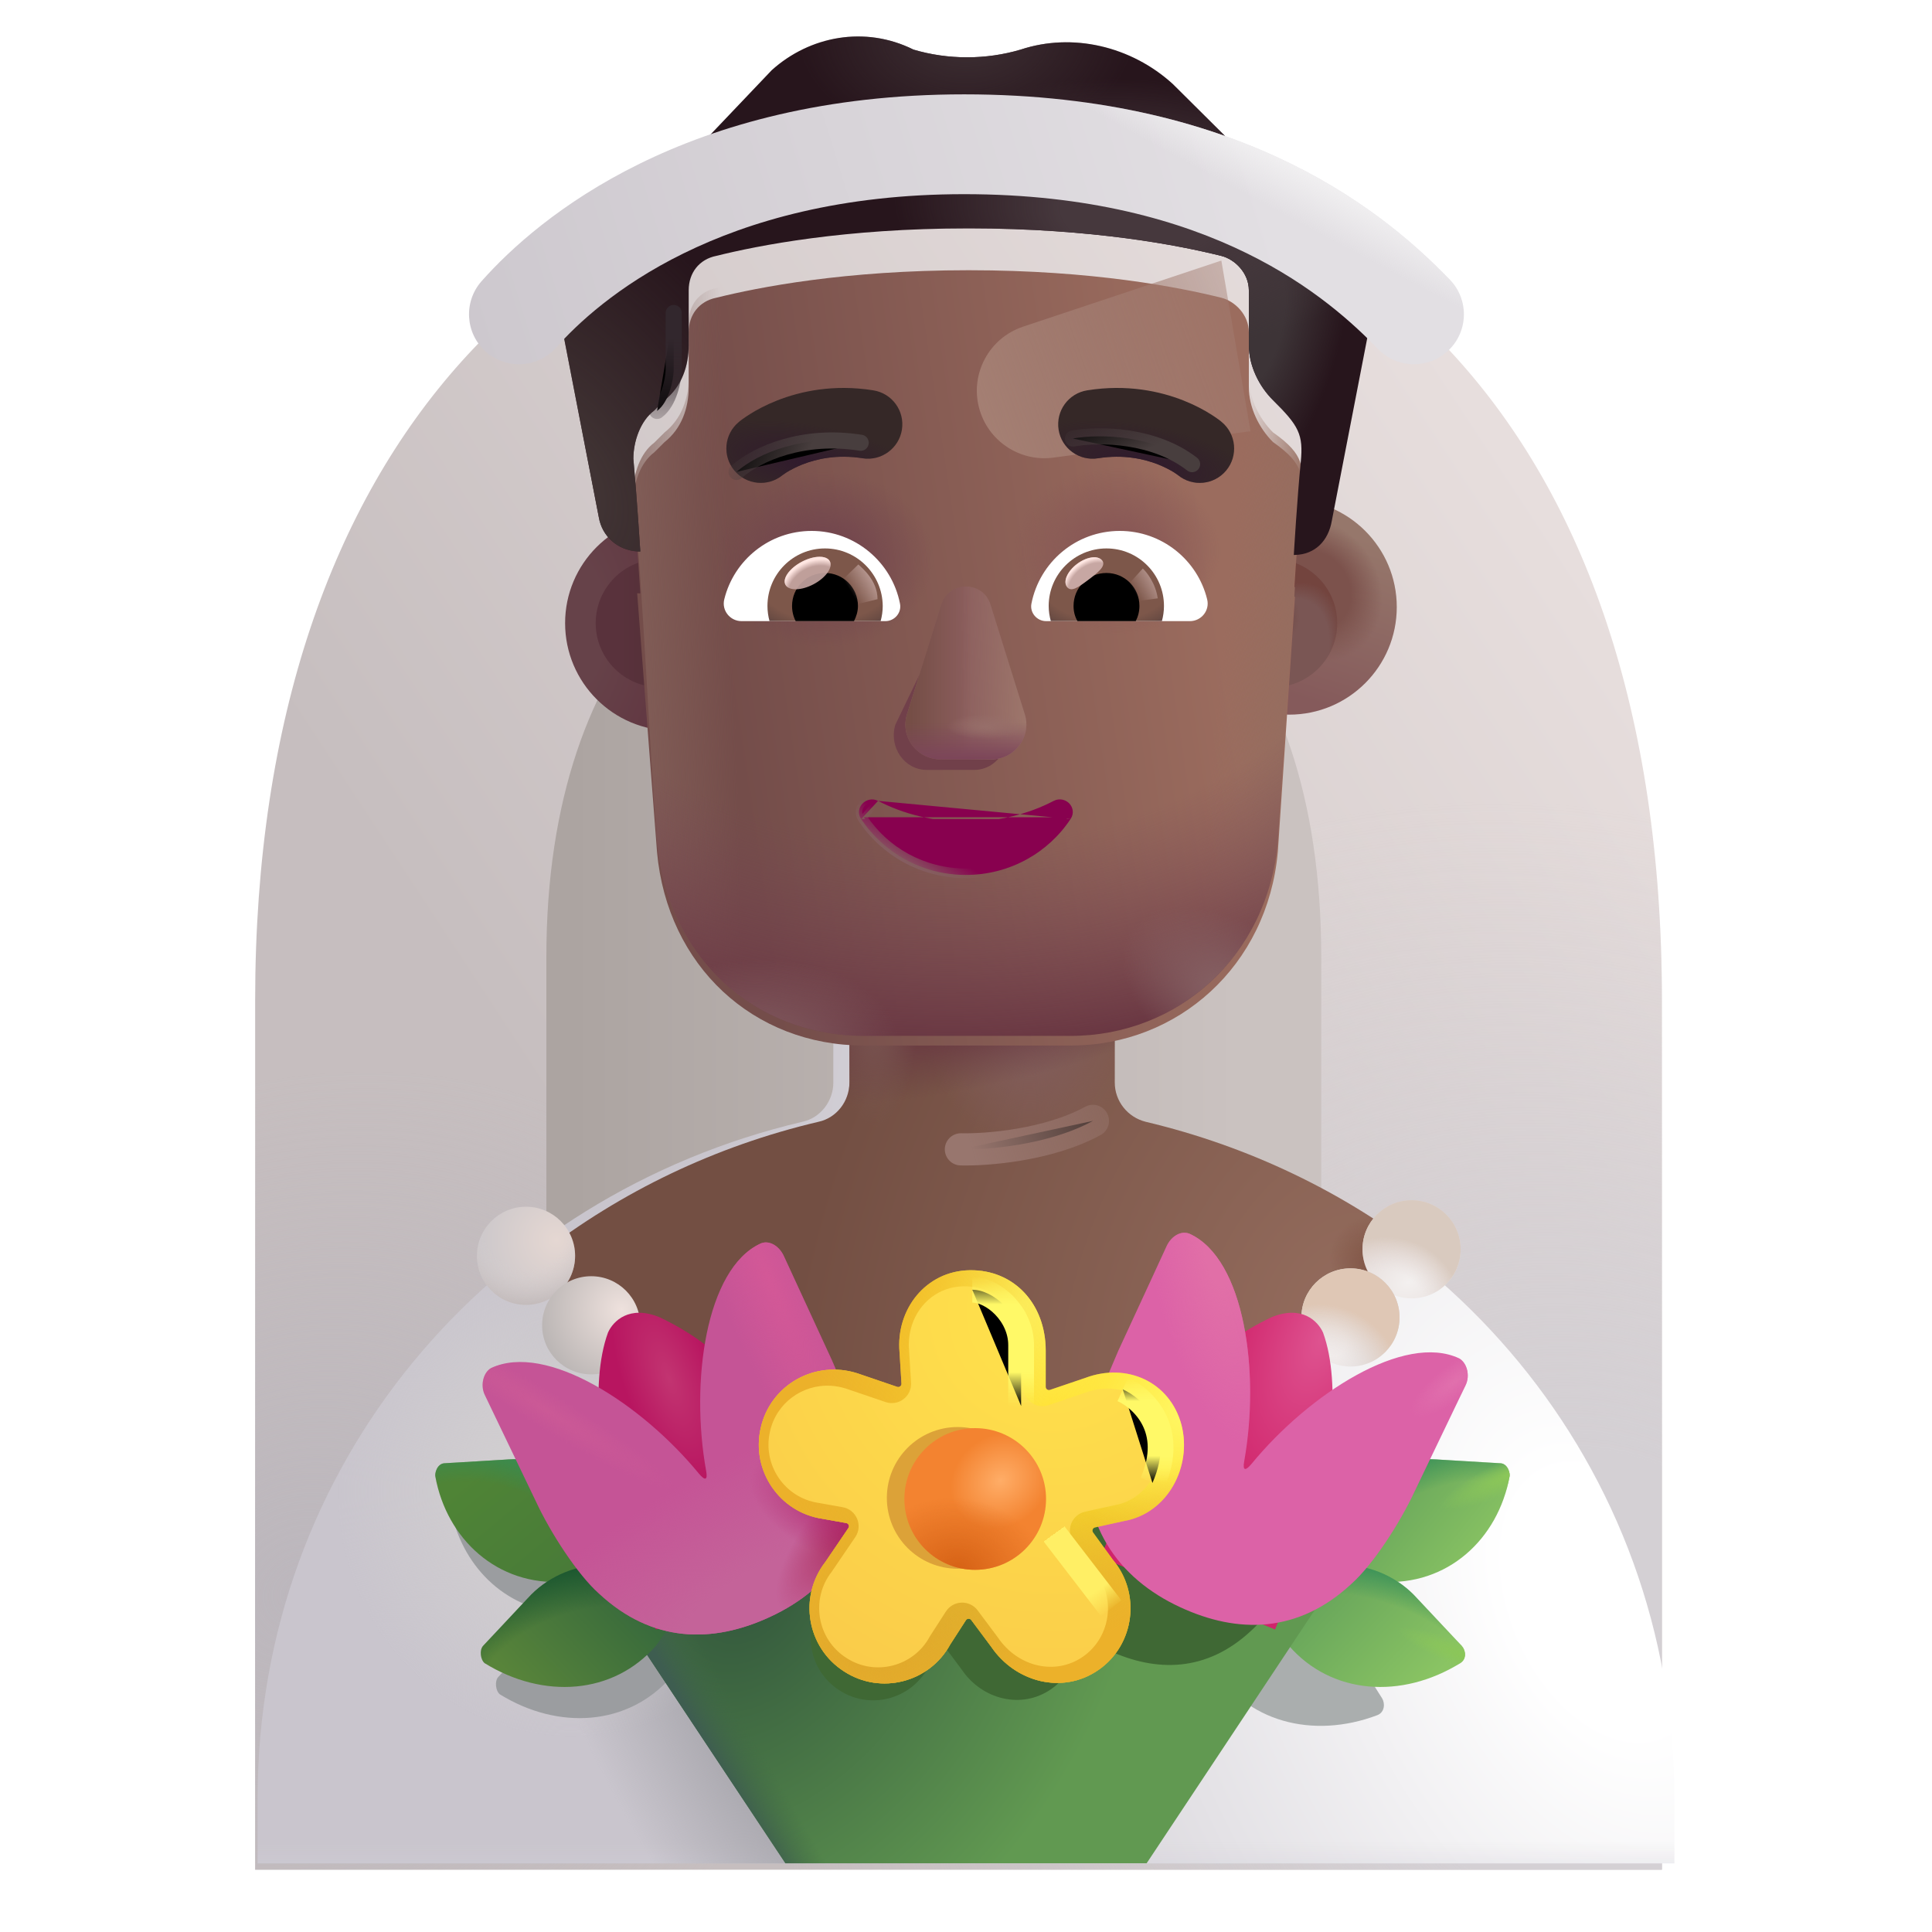 <svg viewBox="1 1 30 30" xmlns="http://www.w3.org/2000/svg">
<g filter="url(#filter0_i_4002_3414)">
<path d="M5.062 16.434C5.062 7.621 9.952 3.215 15.984 3.215C22.016 3.215 26.906 7.434 26.906 16.434V29.933H5.062V16.434Z" fill="url(#paint0_linear_4002_3414)"/>
<path d="M5.062 16.434C5.062 7.621 9.952 3.215 15.984 3.215C22.016 3.215 26.906 7.434 26.906 16.434V29.933H5.062V16.434Z" fill="url(#paint1_radial_4002_3414)"/>
<path d="M5.062 16.434C5.062 7.621 9.952 3.215 15.984 3.215C22.016 3.215 26.906 7.434 26.906 16.434V29.933H5.062V16.434Z" fill="url(#paint2_radial_4002_3414)"/>
</g>
<g filter="url(#filter1_if_4002_3414)">
<path d="M9.984 15.856C9.984 11.002 12.678 8.575 16 8.575C19.322 8.575 22.016 10.899 22.016 15.856V23.291H9.984V15.856Z" fill="url(#paint3_linear_4002_3414)"/>
</g>
<path d="M27 29.934V28.934C27 23.734 23.39 19.569 18.54 18.419C18.26 18.349 18.06 18.099 18.06 17.809V14.704C18.06 13.554 17.12 12.584 15.96 12.604C14.84 12.624 13.94 13.534 13.94 14.664V17.809C13.94 18.099 13.74 18.359 13.46 18.419C8.61 19.559 5 23.734 5 28.934V29.934H27Z" fill="url(#paint4_radial_4002_3414)"/>
<path d="M27 29.934V28.934C27 23.734 23.39 19.569 18.54 18.419C18.26 18.349 18.06 18.099 18.06 17.809V14.704C18.06 13.554 17.12 12.584 15.96 12.604C14.84 12.624 13.94 13.534 13.94 14.664V17.809C13.94 18.099 13.74 18.359 13.46 18.419C8.61 19.559 5 23.734 5 28.934V29.934H27Z" fill="url(#paint5_linear_4002_3414)"/>
<path d="M27 29.934V28.934C27 23.734 23.39 19.569 18.54 18.419C18.26 18.349 18.06 18.099 18.06 17.809V14.704C18.06 13.554 17.12 12.584 15.96 12.604C14.84 12.624 13.94 13.534 13.94 14.664V17.809C13.94 18.099 13.74 18.359 13.46 18.419C8.61 19.559 5 23.734 5 28.934V29.934H27Z" fill="url(#paint6_radial_4002_3414)"/>
<path d="M27 29.934V28.934C27 23.734 23.39 19.569 18.54 18.419C18.26 18.349 18.06 18.099 18.06 17.809V14.704C18.06 13.554 17.12 12.584 15.96 12.604C14.84 12.624 13.94 13.534 13.94 14.664V17.809C13.94 18.099 13.74 18.359 13.46 18.419C8.61 19.559 5 23.734 5 28.934V29.934H27Z" fill="url(#paint7_radial_4002_3414)"/>
<g filter="url(#filter2_f_4002_3414)">
<path d="M9.134 24.145C10.013 24.094 10.792 24.782 10.855 25.679L10.863 25.795C11.172 25.839 11.473 25.97 11.725 26.193L11.832 26.306C11.875 26.344 11.879 26.413 11.842 26.456L11.422 27.039C10.757 27.801 9.672 27.872 8.761 27.309C8.698 27.259 8.676 27.106 8.738 27.039L9.428 26.305C9.519 26.203 9.62 26.117 9.73 26.044C8.824 25.984 8.156 25.294 7.995 24.411C7.982 24.362 8.023 24.204 8.144 24.204L9.134 24.145Z" fill="#9B9DA0"/>
</g>
<g filter="url(#filter3_f_4002_3414)">
<path d="M19.688 25.974C20.468 25.515 21.475 25.774 21.923 26.52L22.461 27.371C22.509 27.45 22.503 27.588 22.387 27.633C21.386 28.012 20.334 27.737 19.826 26.863L19.524 26.211C19.495 26.162 19.513 26.094 19.561 26.066L19.688 25.974Z" fill="#AAAEAE"/>
</g>
<g filter="url(#filter4_i_4002_3414)">
<path d="M21.48 25.296C21.543 24.398 22.323 23.711 23.201 23.762L24.191 23.821C24.312 23.821 24.353 23.979 24.34 24.028C24.164 24.995 23.379 25.731 22.34 25.661L21.572 25.563C21.512 25.559 21.466 25.506 21.47 25.446L21.48 25.296Z" fill="url(#paint8_linear_4002_3414)"/>
<path d="M21.48 25.296C21.543 24.398 22.323 23.711 23.201 23.762L24.191 23.821C24.312 23.821 24.353 23.979 24.34 24.028C24.164 24.995 23.379 25.731 22.34 25.661L21.572 25.563C21.512 25.559 21.466 25.506 21.47 25.446L21.48 25.296Z" fill="url(#paint9_radial_4002_3414)"/>
<path d="M21.48 25.296C21.543 24.398 22.323 23.711 23.201 23.762L24.191 23.821C24.312 23.821 24.353 23.979 24.34 24.028C24.164 24.995 23.379 25.731 22.34 25.661L21.572 25.563C21.512 25.559 21.466 25.506 21.47 25.446L21.48 25.296Z" fill="url(#paint10_radial_4002_3414)"/>
</g>
<g filter="url(#filter5_i_4002_3414)">
<path d="M20.61 25.809C21.288 25.209 22.326 25.273 22.907 25.921L23.597 26.655C23.66 26.723 23.68 26.86 23.574 26.926C22.664 27.488 21.578 27.417 20.914 26.655L20.494 26.072C20.456 26.03 20.46 25.96 20.503 25.922L20.61 25.809Z" fill="url(#paint11_linear_4002_3414)"/>
<path d="M20.61 25.809C21.288 25.209 22.326 25.273 22.907 25.921L23.597 26.655C23.66 26.723 23.68 26.86 23.574 26.926C22.664 27.488 21.578 27.417 20.914 26.655L20.494 26.072C20.456 26.03 20.46 25.96 20.503 25.922L20.61 25.809Z" fill="url(#paint12_radial_4002_3414)"/>
<path d="M20.61 25.809C21.288 25.209 22.326 25.273 22.907 25.921L23.597 26.655C23.66 26.723 23.68 26.86 23.574 26.926C22.664 27.488 21.578 27.417 20.914 26.655L20.494 26.072C20.456 26.03 20.46 25.96 20.503 25.922L20.61 25.809Z" fill="url(#paint13_radial_4002_3414)"/>
</g>
<g filter="url(#filter6_i_4002_3414)">
<path d="M9.149 20.466C10.395 19.502 11.86 18.795 13.46 18.419C13.74 18.359 13.94 18.099 13.94 17.809V14.664C13.94 13.534 14.84 12.624 15.96 12.604C17.12 12.584 18.06 13.554 18.06 14.704V17.809C18.06 18.099 18.26 18.349 18.54 18.419C20.146 18.8 21.616 19.511 22.864 20.482C21.329 22.604 18.832 23.985 16.012 23.985C13.186 23.985 10.684 22.597 9.149 20.466Z" fill="url(#paint14_radial_4002_3414)"/>
<path d="M9.149 20.466C10.395 19.502 11.86 18.795 13.46 18.419C13.74 18.359 13.94 18.099 13.94 17.809V14.664C13.94 13.534 14.84 12.624 15.96 12.604C17.12 12.584 18.06 13.554 18.06 14.704V17.809C18.06 18.099 18.26 18.349 18.54 18.419C20.146 18.8 21.616 19.511 22.864 20.482C21.329 22.604 18.832 23.985 16.012 23.985C13.186 23.985 10.684 22.597 9.149 20.466Z" fill="url(#paint15_radial_4002_3414)"/>
<path d="M9.149 20.466C10.395 19.502 11.86 18.795 13.46 18.419C13.74 18.359 13.94 18.099 13.94 17.809V14.664C13.94 13.534 14.84 12.624 15.96 12.604C17.12 12.584 18.06 13.554 18.06 14.704V17.809C18.06 18.099 18.26 18.349 18.54 18.419C20.146 18.8 21.616 19.511 22.864 20.482C21.329 22.604 18.832 23.985 16.012 23.985C13.186 23.985 10.684 22.597 9.149 20.466Z" fill="url(#paint16_radial_4002_3414)"/>
<path d="M9.149 20.466C10.395 19.502 11.86 18.795 13.46 18.419C13.74 18.359 13.94 18.099 13.94 17.809V14.664C13.94 13.534 14.84 12.624 15.96 12.604C17.12 12.584 18.06 13.554 18.06 14.704V17.809C18.06 18.099 18.26 18.349 18.54 18.419C20.146 18.8 21.616 19.511 22.864 20.482C21.329 22.604 18.832 23.985 16.012 23.985C13.186 23.985 10.684 22.597 9.149 20.466Z" fill="url(#paint17_radial_4002_3414)"/>
<path d="M9.149 20.466C10.395 19.502 11.86 18.795 13.46 18.419C13.74 18.359 13.94 18.099 13.94 17.809V14.664C13.94 13.534 14.84 12.624 15.96 12.604C17.12 12.584 18.06 13.554 18.06 14.704V17.809C18.06 18.099 18.26 18.349 18.54 18.419C20.146 18.8 21.616 19.511 22.864 20.482C21.329 22.604 18.832 23.985 16.012 23.985C13.186 23.985 10.684 22.597 9.149 20.466Z" fill="url(#paint18_radial_4002_3414)"/>
</g>
<path d="M13.196 29.933L10.649 26.096L15.899 22.621L21.727 25.53L18.805 29.933H13.196Z" fill="url(#paint19_radial_4002_3414)"/>
<path d="M13.196 29.933L10.649 26.096L15.899 22.621L21.727 25.53L18.805 29.933H13.196Z" fill="url(#paint20_linear_4002_3414)"/>
<g filter="url(#filter7_f_4002_3414)">
<path d="M21.819 23.41C21.915 23.464 21.963 23.629 21.9 23.759L21.232 25.149C21.051 25.537 20.706 26.074 20.423 26.326C19.736 26.964 18.957 26.971 18.213 26.626C18.037 26.545 17.876 26.448 17.732 26.335C17.765 26.671 17.623 27.019 17.325 27.227C16.859 27.551 16.246 27.387 15.935 26.927L15.678 26.583C15.66 26.56 15.625 26.561 15.609 26.585L15.408 26.898C15.141 27.389 14.509 27.555 14.034 27.247C13.552 26.939 13.443 26.282 13.793 25.832L14.091 25.395C14.107 25.369 14.093 25.335 14.063 25.33L13.756 25.275C13.198 25.192 12.832 24.651 12.957 24.101C13.082 23.544 13.656 23.219 14.205 23.394L14.721 23.57C14.749 23.579 14.778 23.557 14.776 23.527L14.751 23.125C14.701 22.567 15.265 24.173 15.831 24.164C16.405 24.156 16.641 22.5 16.641 23.102V23.57C16.641 23.598 16.669 23.618 16.696 23.609L17.154 23.453C17.228 23.425 17.303 23.406 17.377 23.395C17.389 23.367 17.401 23.34 17.413 23.311L18.456 24.164C18.519 24.035 18.646 23.966 18.751 24.012C19.462 24.34 19.245 23.595 19.039 24.74C19.017 24.863 19.054 24.87 19.137 24.77C19.876 23.87 21.108 23.075 21.819 23.41Z" fill="#3F6834"/>
</g>
<g filter="url(#filter8_i_4002_3414)">
<path d="M10.52 25.296C10.457 24.398 9.677 23.711 8.799 23.762L7.809 23.821C7.688 23.821 7.647 23.979 7.66 24.028C7.836 24.995 8.621 25.731 9.66 25.661L10.428 25.563C10.488 25.559 10.534 25.506 10.53 25.446L10.52 25.296Z" fill="url(#paint21_linear_4002_3414)"/>
<path d="M10.52 25.296C10.457 24.398 9.677 23.711 8.799 23.762L7.809 23.821C7.688 23.821 7.647 23.979 7.66 24.028C7.836 24.995 8.621 25.731 9.66 25.661L10.428 25.563C10.488 25.559 10.534 25.506 10.53 25.446L10.52 25.296Z" fill="url(#paint22_radial_4002_3414)"/>
</g>
<g filter="url(#filter9_i_4002_3414)">
<path d="M11.39 25.809C10.712 25.209 9.674 25.273 9.092 25.921L8.403 26.655C8.34 26.723 8.362 26.875 8.426 26.926C9.336 27.488 10.422 27.417 11.086 26.655L11.506 26.072C11.544 26.03 11.54 25.96 11.497 25.922L11.39 25.809Z" fill="url(#paint23_linear_4002_3414)"/>
<path d="M11.39 25.809C10.712 25.209 9.674 25.273 9.092 25.921L8.403 26.655C8.34 26.723 8.362 26.875 8.426 26.926C9.336 27.488 10.422 27.417 11.086 26.655L11.506 26.072C11.544 26.03 11.54 25.96 11.497 25.922L11.39 25.809Z" fill="url(#paint24_radial_4002_3414)"/>
</g>
<circle cx="9.168" cy="20.5" r="0.762" fill="url(#paint25_radial_4002_3414)"/>
<circle cx="9.168" cy="20.5" r="0.762" fill="url(#paint26_radial_4002_3414)"/>
<circle r="0.762" transform="matrix(-1 0 0 1 22.919 20.399)" fill="url(#paint27_radial_4002_3414)"/>
<circle r="0.762" transform="matrix(-1 0 0 1 22.919 20.399)" fill="url(#paint28_radial_4002_3414)"/>
<circle cx="10.18" cy="21.579" r="0.762" fill="url(#paint29_radial_4002_3414)"/>
<circle r="0.762" transform="matrix(-1 0 0 1 21.97 21.457)" fill="url(#paint30_radial_4002_3414)"/>
<circle r="0.762" transform="matrix(-1 0 0 1 21.97 21.457)" fill="url(#paint31_radial_4002_3414)"/>
<path d="M11.186 26.303L13.896 25.183L13.226 23.563C12.816 22.563 12.125 21.871 11.239 21.453C10.773 21.262 10.521 21.512 10.441 21.692C10.141 22.512 10.36 23.828 10.526 24.693L11.186 26.303Z" fill="url(#paint32_radial_4002_3414)"/>
<g filter="url(#filter10_ii_4002_3414)">
<path d="M8.528 22.762C8.452 22.606 8.51 22.408 8.626 22.343C9.48 21.94 10.959 22.896 11.848 23.977C11.947 24.097 11.992 24.088 11.965 23.941C11.717 22.565 11.956 20.803 12.811 20.409C12.937 20.354 13.089 20.437 13.166 20.592L13.919 22.224C13.964 22.331 14.008 22.428 14.052 22.535C14.163 22.827 14.355 23.373 14.388 23.669C14.54 24.901 13.928 25.759 12.957 26.207C12.064 26.622 11.128 26.613 10.302 25.846C9.962 25.544 9.548 24.898 9.33 24.432L8.528 22.762Z" fill="#C55496"/>
<path d="M8.528 22.762C8.452 22.606 8.51 22.408 8.626 22.343C9.48 21.94 10.959 22.896 11.848 23.977C11.947 24.097 11.992 24.088 11.965 23.941C11.717 22.565 11.956 20.803 12.811 20.409C12.937 20.354 13.089 20.437 13.166 20.592L13.919 22.224C13.964 22.331 14.008 22.428 14.052 22.535C14.163 22.827 14.355 23.373 14.388 23.669C14.54 24.901 13.928 25.759 12.957 26.207C12.064 26.622 11.128 26.613 10.302 25.846C9.962 25.544 9.548 24.898 9.33 24.432L8.528 22.762Z" fill="url(#paint33_radial_4002_3414)"/>
<path d="M8.528 22.762C8.452 22.606 8.51 22.408 8.626 22.343C9.48 21.94 10.959 22.896 11.848 23.977C11.947 24.097 11.992 24.088 11.965 23.941C11.717 22.565 11.956 20.803 12.811 20.409C12.937 20.354 13.089 20.437 13.166 20.592L13.919 22.224C13.964 22.331 14.008 22.428 14.052 22.535C14.163 22.827 14.355 23.373 14.388 23.669C14.54 24.901 13.928 25.759 12.957 26.207C12.064 26.622 11.128 26.613 10.302 25.846C9.962 25.544 9.548 24.898 9.33 24.432L8.528 22.762Z" fill="url(#paint34_radial_4002_3414)"/>
<path d="M8.528 22.762C8.452 22.606 8.51 22.408 8.626 22.343C9.48 21.94 10.959 22.896 11.848 23.977C11.947 24.097 11.992 24.088 11.965 23.941C11.717 22.565 11.956 20.803 12.811 20.409C12.937 20.354 13.089 20.437 13.166 20.592L13.919 22.224C13.964 22.331 14.008 22.428 14.052 22.535C14.163 22.827 14.355 23.373 14.388 23.669C14.54 24.901 13.928 25.759 12.957 26.207C12.064 26.622 11.128 26.613 10.302 25.846C9.962 25.544 9.548 24.898 9.33 24.432L8.528 22.762Z" fill="url(#paint35_radial_4002_3414)"/>
<path d="M8.528 22.762C8.452 22.606 8.51 22.408 8.626 22.343C9.48 21.94 10.959 22.896 11.848 23.977C11.947 24.097 11.992 24.088 11.965 23.941C11.717 22.565 11.956 20.803 12.811 20.409C12.937 20.354 13.089 20.437 13.166 20.592L13.919 22.224C13.964 22.331 14.008 22.428 14.052 22.535C14.163 22.827 14.355 23.373 14.388 23.669C14.54 24.901 13.928 25.759 12.957 26.207C12.064 26.622 11.128 26.613 10.302 25.846C9.962 25.544 9.548 24.898 9.33 24.432L8.528 22.762Z" fill="url(#paint36_radial_4002_3414)"/>
<path d="M8.528 22.762C8.452 22.606 8.51 22.408 8.626 22.343C9.48 21.94 10.959 22.896 11.848 23.977C11.947 24.097 11.992 24.088 11.965 23.941C11.717 22.565 11.956 20.803 12.811 20.409C12.937 20.354 13.089 20.437 13.166 20.592L13.919 22.224C13.964 22.331 14.008 22.428 14.052 22.535C14.163 22.827 14.355 23.373 14.388 23.669C14.54 24.901 13.928 25.759 12.957 26.207C12.064 26.622 11.128 26.613 10.302 25.846C9.962 25.544 9.548 24.898 9.33 24.432L8.528 22.762Z" fill="url(#paint37_radial_4002_3414)"/>
</g>
<path d="M20.799 26.303L18.089 25.183L18.759 23.563C19.169 22.563 19.86 21.871 20.746 21.453C21.212 21.262 21.464 21.512 21.544 21.692C21.844 22.512 21.625 23.828 21.459 24.693L20.799 26.303Z" fill="url(#paint38_radial_4002_3414)"/>
<g filter="url(#filter11_ii_4002_3414)">
<path d="M23.457 22.762C23.533 22.606 23.475 22.408 23.359 22.343C22.505 21.94 21.026 22.896 20.137 23.977C20.038 24.097 19.993 24.088 20.02 23.941C20.267 22.565 20.029 20.803 19.174 20.409C19.047 20.354 18.895 20.437 18.819 20.592L18.065 22.224C18.021 22.331 17.977 22.428 17.933 22.535C17.822 22.827 17.63 23.373 17.597 23.669C17.445 24.901 18.056 25.759 19.027 26.207C19.921 26.622 20.857 26.613 21.683 25.846C22.023 25.544 22.437 24.898 22.655 24.432L23.457 22.762Z" fill="#DC62A7"/>
<path d="M23.457 22.762C23.533 22.606 23.475 22.408 23.359 22.343C22.505 21.94 21.026 22.896 20.137 23.977C20.038 24.097 19.993 24.088 20.02 23.941C20.267 22.565 20.029 20.803 19.174 20.409C19.047 20.354 18.895 20.437 18.819 20.592L18.065 22.224C18.021 22.331 17.977 22.428 17.933 22.535C17.822 22.827 17.63 23.373 17.597 23.669C17.445 24.901 18.056 25.759 19.027 26.207C19.921 26.622 20.857 26.613 21.683 25.846C22.023 25.544 22.437 24.898 22.655 24.432L23.457 22.762Z" fill="url(#paint39_radial_4002_3414)"/>
<path d="M23.457 22.762C23.533 22.606 23.475 22.408 23.359 22.343C22.505 21.94 21.026 22.896 20.137 23.977C20.038 24.097 19.993 24.088 20.02 23.941C20.267 22.565 20.029 20.803 19.174 20.409C19.047 20.354 18.895 20.437 18.819 20.592L18.065 22.224C18.021 22.331 17.977 22.428 17.933 22.535C17.822 22.827 17.63 23.373 17.597 23.669C17.445 24.901 18.056 25.759 19.027 26.207C19.921 26.622 20.857 26.613 21.683 25.846C22.023 25.544 22.437 24.898 22.655 24.432L23.457 22.762Z" fill="url(#paint40_radial_4002_3414)"/>
</g>
<g filter="url(#filter12_i_4002_3414)">
<path d="M12.712 23.174C12.862 22.504 13.552 22.114 14.212 22.324L14.832 22.535C14.866 22.546 14.9 22.52 14.898 22.484L14.868 22C14.808 21.33 15.278 20.734 15.958 20.724C16.648 20.714 17.138 21.25 17.138 21.974V22.535C17.138 22.569 17.172 22.593 17.204 22.582L17.755 22.395C18.395 22.155 19.065 22.454 19.245 23.124C19.415 23.774 19.03 24.497 18.36 24.617L17.903 24.718C17.868 24.726 17.852 24.767 17.873 24.796L18.18 25.219C18.62 25.739 18.52 26.539 17.96 26.929C17.4 27.319 16.664 27.121 16.29 26.569L15.981 26.155C15.96 26.128 15.918 26.129 15.899 26.158L15.656 26.534C15.336 27.124 14.576 27.324 14.007 26.954C13.427 26.584 13.296 25.794 13.716 25.254L14.074 24.727C14.095 24.698 14.077 24.657 14.042 24.65L13.672 24.584C13.002 24.484 12.562 23.834 12.712 23.174Z" fill="#FFDD2C"/>
<path d="M12.712 23.174C12.862 22.504 13.552 22.114 14.212 22.324L14.832 22.535C14.866 22.546 14.9 22.52 14.898 22.484L14.868 22C14.808 21.33 15.278 20.734 15.958 20.724C16.648 20.714 17.138 21.25 17.138 21.974V22.535C17.138 22.569 17.172 22.593 17.204 22.582L17.755 22.395C18.395 22.155 19.065 22.454 19.245 23.124C19.415 23.774 19.03 24.497 18.36 24.617L17.903 24.718C17.868 24.726 17.852 24.767 17.873 24.796L18.18 25.219C18.62 25.739 18.52 26.539 17.96 26.929C17.4 27.319 16.664 27.121 16.29 26.569L15.981 26.155C15.96 26.128 15.918 26.129 15.899 26.158L15.656 26.534C15.336 27.124 14.576 27.324 14.007 26.954C13.427 26.584 13.296 25.794 13.716 25.254L14.074 24.727C14.095 24.698 14.077 24.657 14.042 24.65L13.672 24.584C13.002 24.484 12.562 23.834 12.712 23.174Z" fill="url(#paint41_radial_4002_3414)"/>
<path d="M12.712 23.174C12.862 22.504 13.552 22.114 14.212 22.324L14.832 22.535C14.866 22.546 14.9 22.52 14.898 22.484L14.868 22C14.808 21.33 15.278 20.734 15.958 20.724C16.648 20.714 17.138 21.25 17.138 21.974V22.535C17.138 22.569 17.172 22.593 17.204 22.582L17.755 22.395C18.395 22.155 19.065 22.454 19.245 23.124C19.415 23.774 19.03 24.497 18.36 24.617L17.903 24.718C17.868 24.726 17.852 24.767 17.873 24.796L18.18 25.219C18.62 25.739 18.52 26.539 17.96 26.929C17.4 27.319 16.664 27.121 16.29 26.569L15.981 26.155C15.96 26.128 15.918 26.129 15.899 26.158L15.656 26.534C15.336 27.124 14.576 27.324 14.007 26.954C13.427 26.584 13.296 25.794 13.716 25.254L14.074 24.727C14.095 24.698 14.077 24.657 14.042 24.65L13.672 24.584C13.002 24.484 12.562 23.834 12.712 23.174Z" fill="url(#paint42_radial_4002_3414)"/>
<path d="M12.712 23.174C12.862 22.504 13.552 22.114 14.212 22.324L14.832 22.535C14.866 22.546 14.9 22.52 14.898 22.484L14.868 22C14.808 21.33 15.278 20.734 15.958 20.724C16.648 20.714 17.138 21.25 17.138 21.974V22.535C17.138 22.569 17.172 22.593 17.204 22.582L17.755 22.395C18.395 22.155 19.065 22.454 19.245 23.124C19.415 23.774 19.03 24.497 18.36 24.617L17.903 24.718C17.868 24.726 17.852 24.767 17.873 24.796L18.18 25.219C18.62 25.739 18.52 26.539 17.96 26.929C17.4 27.319 16.664 27.121 16.29 26.569L15.981 26.155C15.96 26.128 15.918 26.129 15.899 26.158L15.656 26.534C15.336 27.124 14.576 27.324 14.007 26.954C13.427 26.584 13.296 25.794 13.716 25.254L14.074 24.727C14.095 24.698 14.077 24.657 14.042 24.65L13.672 24.584C13.002 24.484 12.562 23.834 12.712 23.174Z" fill="url(#paint43_linear_4002_3414)"/>
<path d="M12.712 23.174C12.862 22.504 13.552 22.114 14.212 22.324L14.832 22.535C14.866 22.546 14.9 22.52 14.898 22.484L14.868 22C14.808 21.33 15.278 20.734 15.958 20.724C16.648 20.714 17.138 21.25 17.138 21.974V22.535C17.138 22.569 17.172 22.593 17.204 22.582L17.755 22.395C18.395 22.155 19.065 22.454 19.245 23.124C19.415 23.774 19.03 24.497 18.36 24.617L17.903 24.718C17.868 24.726 17.852 24.767 17.873 24.796L18.18 25.219C18.62 25.739 18.52 26.539 17.96 26.929C17.4 27.319 16.664 27.121 16.29 26.569L15.981 26.155C15.96 26.128 15.918 26.129 15.899 26.158L15.656 26.534C15.336 27.124 14.576 27.324 14.007 26.954C13.427 26.584 13.296 25.794 13.716 25.254L14.074 24.727C14.095 24.698 14.077 24.657 14.042 24.65L13.672 24.584C13.002 24.484 12.562 23.834 12.712 23.174Z" fill="url(#paint44_linear_4002_3414)"/>
<path d="M12.712 23.174C12.862 22.504 13.552 22.114 14.212 22.324L14.832 22.535C14.866 22.546 14.9 22.52 14.898 22.484L14.868 22C14.808 21.33 15.278 20.734 15.958 20.724C16.648 20.714 17.138 21.25 17.138 21.974V22.535C17.138 22.569 17.172 22.593 17.204 22.582L17.755 22.395C18.395 22.155 19.065 22.454 19.245 23.124C19.415 23.774 19.03 24.497 18.36 24.617L17.903 24.718C17.868 24.726 17.852 24.767 17.873 24.796L18.18 25.219C18.62 25.739 18.52 26.539 17.96 26.929C17.4 27.319 16.664 27.121 16.29 26.569L15.981 26.155C15.96 26.128 15.918 26.129 15.899 26.158L15.656 26.534C15.336 27.124 14.576 27.324 14.007 26.954C13.427 26.584 13.296 25.794 13.716 25.254L14.074 24.727C14.095 24.698 14.077 24.657 14.042 24.65L13.672 24.584C13.002 24.484 12.562 23.834 12.712 23.174Z" fill="url(#paint45_linear_4002_3414)"/>
</g>
<g filter="url(#filter13_f_4002_3414)">
<path fill-rule="evenodd" clip-rule="evenodd" d="M13.709 24.337C13.184 24.258 12.838 23.749 12.956 23.229C13.055 22.783 13.462 22.492 13.903 22.518C13.979 22.523 14.057 22.537 14.134 22.561L14.751 22.771C14.953 22.84 15.16 22.682 15.147 22.469L15.117 21.985L15.117 21.978C15.104 21.835 15.12 21.698 15.161 21.574C15.276 21.226 15.581 20.979 15.961 20.974C16.493 20.966 16.888 21.37 16.888 21.974V22.535C16.888 22.741 17.09 22.885 17.284 22.819L17.835 22.632L17.842 22.629C18.358 22.435 18.865 22.675 19.003 23.188C19.142 23.72 18.819 24.281 18.315 24.371L17.849 24.474C17.638 24.521 17.544 24.768 17.671 24.943L17.983 25.373L17.989 25.381C18.335 25.789 18.255 26.419 17.817 26.724C17.388 27.023 16.805 26.883 16.497 26.429L16.181 26.006C16.055 25.838 15.802 25.847 15.688 26.023L15.441 26.406L15.436 26.415C15.185 26.878 14.589 27.034 14.142 26.744L14.141 26.743C13.686 26.453 13.583 25.832 13.914 25.407L13.918 25.401L14.281 24.868C14.403 24.688 14.299 24.442 14.085 24.404L13.716 24.338L13.709 24.337Z" fill="url(#paint46_radial_4002_3414)"/>
</g>
<g filter="url(#filter14_f_4002_3414)">
<path d="M15.871 25.359C16.478 25.359 16.971 24.867 16.971 24.259C16.971 23.652 16.478 23.159 15.871 23.159C15.263 23.159 14.771 23.652 14.771 24.259C14.771 24.867 15.263 25.359 15.871 25.359Z" fill="#DCA238"/>
</g>
<g filter="url(#filter15_i_4002_3414)">
<path d="M15.992 25.226C16.6 25.226 17.093 24.734 17.093 24.126C17.093 23.519 16.6 23.026 15.992 23.026C15.385 23.026 14.893 23.519 14.893 24.126C14.893 24.734 15.385 25.226 15.992 25.226Z" fill="url(#paint47_radial_4002_3414)"/>
<path d="M15.992 25.226C16.6 25.226 17.093 24.734 17.093 24.126C17.093 23.519 16.6 23.026 15.992 23.026C15.385 23.026 14.893 23.519 14.893 24.126C14.893 24.734 15.385 25.226 15.992 25.226Z" fill="url(#paint48_radial_4002_3414)"/>
</g>
<g filter="url(#filter16_f_4002_3414)">
<path d="M16.098 21.027C16.422 21.027 16.856 21.404 16.856 21.887C16.856 22.269 16.856 22.615 16.856 22.832" stroke="url(#paint49_linear_4002_3414)" stroke-width="0.4"/>
</g>
<g filter="url(#filter17_f_4002_3414)">
<path d="M17.348 24.793L18.255 25.973" stroke="url(#paint50_linear_4002_3414)" stroke-width="0.4"/>
</g>
<g filter="url(#filter18_f_4002_3414)">
<path d="M18.434 22.574C18.741 22.71 19.264 23.19 18.895 24.027" stroke="url(#paint51_linear_4002_3414)" stroke-width="0.4"/>
</g>
<g filter="url(#filter19_f_4002_3414)">
<path d="M15.921 18.847C16.315 18.857 17.277 18.784 17.971 18.405" stroke="url(#paint52_linear_4002_3414)" stroke-width="0.5" stroke-linecap="round"/>
</g>
<g filter="url(#filter20_i_4002_3414)">
<circle cx="11.246" cy="10.676" r="1.671" fill="url(#paint53_radial_4002_3414)"/>
</g>
<g filter="url(#filter21_f_4002_3414)">
<circle cx="11.246" cy="10.676" r="0.996" fill="url(#paint54_linear_4002_3414)"/>
</g>
<g filter="url(#filter22_i_4002_3414)">
<circle cx="20.768" cy="10.676" r="1.671" fill="url(#paint55_linear_4002_3414)"/>
<circle cx="20.768" cy="10.676" r="1.671" fill="url(#paint56_radial_4002_3414)"/>
</g>
<g filter="url(#filter23_f_4002_3414)">
<circle cx="20.768" cy="10.676" r="0.996" fill="#7A5654"/>
<circle cx="20.768" cy="10.676" r="0.996" fill="url(#paint57_radial_4002_3414)"/>
<circle cx="20.768" cy="10.676" r="0.996" fill="url(#paint58_radial_4002_3414)"/>
</g>
<g filter="url(#filter24_i_4002_3414)">
<path d="M10.894 10.062C10.91 10.063 10.926 10.064 10.943 10.064C10.943 10.064 10.889 9.21 10.835 8.623C10.835 8.356 10.943 8.035 11.158 7.875L11.319 7.715C11.587 7.502 11.694 7.181 11.694 6.861V6.007C11.694 5.74 11.855 5.526 12.124 5.473C12.768 5.313 14.11 5.046 16.043 5.046C17.976 5.046 19.318 5.313 19.963 5.473C20.177 5.526 20.392 5.74 20.392 6.007V6.861C20.392 7.181 20.553 7.502 20.768 7.715C21.271 8.067 21.239 8.261 21.198 8.676C21.144 9.21 21.09 10.117 21.09 10.117C21.096 10.117 21.102 10.117 21.108 10.117L20.842 14.079C20.681 15.851 19.289 17.085 17.629 17.085H14.415C12.701 17.085 11.363 15.851 11.202 14.079L10.894 10.062Z" fill="url(#paint59_linear_4002_3414)"/>
<path d="M10.894 10.062C10.91 10.063 10.926 10.064 10.943 10.064C10.943 10.064 10.889 9.21 10.835 8.623C10.835 8.356 10.943 8.035 11.158 7.875L11.319 7.715C11.587 7.502 11.694 7.181 11.694 6.861V6.007C11.694 5.74 11.855 5.526 12.124 5.473C12.768 5.313 14.11 5.046 16.043 5.046C17.976 5.046 19.318 5.313 19.963 5.473C20.177 5.526 20.392 5.74 20.392 6.007V6.861C20.392 7.181 20.553 7.502 20.768 7.715C21.271 8.067 21.239 8.261 21.198 8.676C21.144 9.21 21.09 10.117 21.09 10.117C21.096 10.117 21.102 10.117 21.108 10.117L20.842 14.079C20.681 15.851 19.289 17.085 17.629 17.085H14.415C12.701 17.085 11.363 15.851 11.202 14.079L10.894 10.062Z" fill="url(#paint60_radial_4002_3414)"/>
<path d="M10.894 10.062C10.91 10.063 10.926 10.064 10.943 10.064C10.943 10.064 10.889 9.21 10.835 8.623C10.835 8.356 10.943 8.035 11.158 7.875L11.319 7.715C11.587 7.502 11.694 7.181 11.694 6.861V6.007C11.694 5.74 11.855 5.526 12.124 5.473C12.768 5.313 14.11 5.046 16.043 5.046C17.976 5.046 19.318 5.313 19.963 5.473C20.177 5.526 20.392 5.74 20.392 6.007V6.861C20.392 7.181 20.553 7.502 20.768 7.715C21.271 8.067 21.239 8.261 21.198 8.676C21.144 9.21 21.09 10.117 21.09 10.117C21.096 10.117 21.102 10.117 21.108 10.117L20.842 14.079C20.681 15.851 19.289 17.085 17.629 17.085H14.415C12.701 17.085 11.363 15.851 11.202 14.079L10.894 10.062Z" fill="url(#paint61_radial_4002_3414)"/>
</g>
<path d="M10.835 8.623C10.835 8.356 10.943 8.035 11.158 7.875L11.319 7.715C11.587 7.502 11.694 7.181 11.694 6.861V6.007C11.694 5.74 11.855 5.526 12.124 5.473C12.768 5.313 14.11 5.046 16.043 5.046C17.976 5.046 19.318 5.313 19.963 5.473C20.177 5.526 20.392 5.74 20.392 6.007V6.861C20.392 7.181 20.553 7.502 20.768 7.715C21.271 8.067 21.239 8.261 21.198 8.676C21.144 9.21 21.09 10.117 21.09 10.117C21.096 10.117 21.102 10.117 21.108 10.117L20.842 14.079C20.681 15.851 19.289 17.085 17.629 17.085H14.415C12.701 17.085 11.363 15.851 11.202 14.079C11.062 12.261 11.001 10.438 10.835 8.623Z" fill="url(#paint62_linear_4002_3414)"/>
<path d="M10.835 8.623C10.835 8.356 10.943 8.035 11.158 7.875L11.319 7.715C11.587 7.502 11.694 7.181 11.694 6.861V6.007C11.694 5.74 11.855 5.526 12.124 5.473C12.768 5.313 14.11 5.046 16.043 5.046C17.976 5.046 19.318 5.313 19.963 5.473C20.177 5.526 20.392 5.74 20.392 6.007V6.861C20.392 7.181 20.553 7.502 20.768 7.715C21.271 8.067 21.239 8.261 21.198 8.676C21.144 9.21 21.09 10.117 21.09 10.117C21.096 10.117 21.102 10.117 21.108 10.117L20.842 14.079C20.681 15.851 19.289 17.085 17.629 17.085H14.415C12.701 17.085 11.363 15.851 11.202 14.079C11.062 12.261 11.001 10.438 10.835 8.623Z" fill="url(#paint63_linear_4002_3414)"/>
<path d="M10.835 8.623C10.835 8.356 10.943 8.035 11.158 7.875L11.319 7.715C11.587 7.502 11.694 7.181 11.694 6.861V6.007C11.694 5.74 11.855 5.526 12.124 5.473C12.768 5.313 14.11 5.046 16.043 5.046C17.976 5.046 19.318 5.313 19.963 5.473C20.177 5.526 20.392 5.74 20.392 6.007V6.861C20.392 7.181 20.553 7.502 20.768 7.715C21.271 8.067 21.239 8.261 21.198 8.676C21.144 9.21 21.09 10.117 21.09 10.117C21.096 10.117 21.102 10.117 21.108 10.117L20.842 14.079C20.681 15.851 19.289 17.085 17.629 17.085H14.415C12.701 17.085 11.363 15.851 11.202 14.079C11.062 12.261 11.001 10.438 10.835 8.623Z" fill="url(#paint64_radial_4002_3414)"/>
<path d="M10.835 8.623C10.835 8.356 10.943 8.035 11.158 7.875L11.319 7.715C11.587 7.502 11.694 7.181 11.694 6.861V6.007C11.694 5.74 11.855 5.526 12.124 5.473C12.768 5.313 14.11 5.046 16.043 5.046C17.976 5.046 19.318 5.313 19.963 5.473C20.177 5.526 20.392 5.74 20.392 6.007V6.861C20.392 7.181 20.553 7.502 20.768 7.715C21.271 8.067 21.239 8.261 21.198 8.676C21.144 9.21 21.09 10.117 21.09 10.117C21.096 10.117 21.102 10.117 21.108 10.117L20.842 14.079C20.681 15.851 19.289 17.085 17.629 17.085H14.415C12.701 17.085 11.363 15.851 11.202 14.079C11.062 12.261 11.001 10.438 10.835 8.623Z" fill="url(#paint65_radial_4002_3414)"/>
<path d="M10.835 8.623C10.835 8.356 10.943 8.035 11.158 7.875L11.319 7.715C11.587 7.502 11.694 7.181 11.694 6.861V6.007C11.694 5.74 11.855 5.526 12.124 5.473C12.768 5.313 14.11 5.046 16.043 5.046C17.976 5.046 19.318 5.313 19.963 5.473C20.177 5.526 20.392 5.74 20.392 6.007V6.861C20.392 7.181 20.553 7.502 20.768 7.715C21.271 8.067 21.239 8.261 21.198 8.676C21.144 9.21 21.09 10.117 21.09 10.117C21.096 10.117 21.102 10.117 21.108 10.117L20.842 14.079C20.681 15.851 19.289 17.085 17.629 17.085H14.415C12.701 17.085 11.363 15.851 11.202 14.079C11.062 12.261 11.001 10.438 10.835 8.623Z" fill="url(#paint66_radial_4002_3414)"/>
<g filter="url(#filter25_f_4002_3414)">
<path d="M19.965 5.046L16.885 6.073C16.361 6.248 16.062 6.8 16.203 7.334C16.338 7.845 16.832 8.176 17.356 8.106L20.418 7.696L19.965 5.046Z" fill="url(#paint67_linear_4002_3414)"/>
</g>
<g filter="url(#filter26_i_4002_3414)">
<path d="M20.822 4.192L21.251 4.405C22.003 4.779 22.432 5.633 22.271 6.541L21.681 9.584C21.628 9.898 21.42 10.11 21.108 10.117C21.102 10.117 21.096 10.118 21.09 10.118C21.09 10.118 21.144 9.21 21.198 8.676C21.241 8.243 21.166 8.11 20.768 7.715C20.553 7.502 20.392 7.181 20.392 6.861V6.007C20.392 5.74 20.177 5.526 19.963 5.473C19.318 5.313 17.976 5.046 16.043 5.046C14.111 5.046 12.768 5.313 12.124 5.473C11.855 5.526 11.694 5.74 11.694 6.007V6.861C11.694 7.181 11.587 7.502 11.319 7.715L11.158 7.875C10.943 8.036 10.835 8.356 10.835 8.623C10.889 9.21 10.943 10.064 10.943 10.064C10.926 10.064 10.91 10.064 10.894 10.062C10.594 10.042 10.349 9.834 10.298 9.53L9.708 6.487C9.6 5.633 10.03 4.779 10.782 4.405L11.211 4.192C11.48 4.032 11.748 3.818 12.017 3.605L12.983 2.59C13.574 2.057 14.433 1.896 15.184 2.27C15.721 2.43 16.312 2.43 16.849 2.27C17.654 2.003 18.567 2.217 19.211 2.804L20.016 3.605C20.231 3.872 20.5 4.032 20.822 4.192Z" fill="#27151C"/>
<path d="M20.822 4.192L21.251 4.405C22.003 4.779 22.432 5.633 22.271 6.541L21.681 9.584C21.628 9.898 21.42 10.11 21.108 10.117C21.102 10.117 21.096 10.118 21.09 10.118C21.09 10.118 21.144 9.21 21.198 8.676C21.241 8.243 21.166 8.11 20.768 7.715C20.553 7.502 20.392 7.181 20.392 6.861V6.007C20.392 5.74 20.177 5.526 19.963 5.473C19.318 5.313 17.976 5.046 16.043 5.046C14.111 5.046 12.768 5.313 12.124 5.473C11.855 5.526 11.694 5.74 11.694 6.007V6.861C11.694 7.181 11.587 7.502 11.319 7.715L11.158 7.875C10.943 8.036 10.835 8.356 10.835 8.623C10.889 9.21 10.943 10.064 10.943 10.064C10.926 10.064 10.91 10.064 10.894 10.062C10.594 10.042 10.349 9.834 10.298 9.53L9.708 6.487C9.6 5.633 10.03 4.779 10.782 4.405L11.211 4.192C11.48 4.032 11.748 3.818 12.017 3.605L12.983 2.59C13.574 2.057 14.433 1.896 15.184 2.27C15.721 2.43 16.312 2.43 16.849 2.27C17.654 2.003 18.567 2.217 19.211 2.804L20.016 3.605C20.231 3.872 20.5 4.032 20.822 4.192Z" fill="url(#paint68_radial_4002_3414)"/>
<path d="M20.822 4.192L21.251 4.405C22.003 4.779 22.432 5.633 22.271 6.541L21.681 9.584C21.628 9.898 21.42 10.11 21.108 10.117C21.102 10.117 21.096 10.118 21.09 10.118C21.09 10.118 21.144 9.21 21.198 8.676C21.241 8.243 21.166 8.11 20.768 7.715C20.553 7.502 20.392 7.181 20.392 6.861V6.007C20.392 5.74 20.177 5.526 19.963 5.473C19.318 5.313 17.976 5.046 16.043 5.046C14.111 5.046 12.768 5.313 12.124 5.473C11.855 5.526 11.694 5.74 11.694 6.007V6.861C11.694 7.181 11.587 7.502 11.319 7.715L11.158 7.875C10.943 8.036 10.835 8.356 10.835 8.623C10.889 9.21 10.943 10.064 10.943 10.064C10.926 10.064 10.91 10.064 10.894 10.062C10.594 10.042 10.349 9.834 10.298 9.53L9.708 6.487C9.6 5.633 10.03 4.779 10.782 4.405L11.211 4.192C11.48 4.032 11.748 3.818 12.017 3.605L12.983 2.59C13.574 2.057 14.433 1.896 15.184 2.27C15.721 2.43 16.312 2.43 16.849 2.27C17.654 2.003 18.567 2.217 19.211 2.804L20.016 3.605C20.231 3.872 20.5 4.032 20.822 4.192Z" fill="url(#paint69_radial_4002_3414)"/>
<path d="M20.822 4.192L21.251 4.405C22.003 4.779 22.432 5.633 22.271 6.541L21.681 9.584C21.628 9.898 21.42 10.11 21.108 10.117C21.102 10.117 21.096 10.118 21.09 10.118C21.09 10.118 21.144 9.21 21.198 8.676C21.241 8.243 21.166 8.11 20.768 7.715C20.553 7.502 20.392 7.181 20.392 6.861V6.007C20.392 5.74 20.177 5.526 19.963 5.473C19.318 5.313 17.976 5.046 16.043 5.046C14.111 5.046 12.768 5.313 12.124 5.473C11.855 5.526 11.694 5.74 11.694 6.007V6.861C11.694 7.181 11.587 7.502 11.319 7.715L11.158 7.875C10.943 8.036 10.835 8.356 10.835 8.623C10.889 9.21 10.943 10.064 10.943 10.064C10.926 10.064 10.91 10.064 10.894 10.062C10.594 10.042 10.349 9.834 10.298 9.53L9.708 6.487C9.6 5.633 10.03 4.779 10.782 4.405L11.211 4.192C11.48 4.032 11.748 3.818 12.017 3.605L12.983 2.59C13.574 2.057 14.433 1.896 15.184 2.27C15.721 2.43 16.312 2.43 16.849 2.27C17.654 2.003 18.567 2.217 19.211 2.804L20.016 3.605C20.231 3.872 20.5 4.032 20.822 4.192Z" fill="url(#paint70_radial_4002_3414)"/>
<path d="M20.822 4.192L21.251 4.405C22.003 4.779 22.432 5.633 22.271 6.541L21.681 9.584C21.628 9.898 21.42 10.11 21.108 10.117C21.102 10.117 21.096 10.118 21.09 10.118C21.09 10.118 21.144 9.21 21.198 8.676C21.241 8.243 21.166 8.11 20.768 7.715C20.553 7.502 20.392 7.181 20.392 6.861V6.007C20.392 5.74 20.177 5.526 19.963 5.473C19.318 5.313 17.976 5.046 16.043 5.046C14.111 5.046 12.768 5.313 12.124 5.473C11.855 5.526 11.694 5.74 11.694 6.007V6.861C11.694 7.181 11.587 7.502 11.319 7.715L11.158 7.875C10.943 8.036 10.835 8.356 10.835 8.623C10.889 9.21 10.943 10.064 10.943 10.064C10.926 10.064 10.91 10.064 10.894 10.062C10.594 10.042 10.349 9.834 10.298 9.53L9.708 6.487C9.6 5.633 10.03 4.779 10.782 4.405L11.211 4.192C11.48 4.032 11.748 3.818 12.017 3.605L12.983 2.59C13.574 2.057 14.433 1.896 15.184 2.27C15.721 2.43 16.312 2.43 16.849 2.27C17.654 2.003 18.567 2.217 19.211 2.804L20.016 3.605C20.231 3.872 20.5 4.032 20.822 4.192Z" fill="url(#paint71_radial_4002_3414)"/>
</g>
<g filter="url(#filter27_f_4002_3414)">
<path d="M15.723 10.554L14.902 12.255C14.8 12.605 15.044 12.955 15.39 12.955H16.128C16.474 12.955 16.718 12.6 16.617 12.255L16.118 10.554C16.011 10.177 15.835 10.177 15.723 10.554Z" fill="#71404A"/>
</g>
<g filter="url(#filter28_f_4002_3414)">
<path d="M15.616 10.39L15.084 12.091C14.975 12.441 15.236 12.791 15.605 12.791H16.392C16.761 12.791 17.021 12.436 16.913 12.091L16.381 10.39C16.267 10.013 15.735 10.013 15.616 10.39Z" fill="#8C5F5E"/>
<path d="M15.616 10.39L15.084 12.091C14.975 12.441 15.236 12.791 15.605 12.791H16.392C16.761 12.791 17.021 12.436 16.913 12.091L16.381 10.39C16.267 10.013 15.735 10.013 15.616 10.39Z" fill="url(#paint72_linear_4002_3414)"/>
<path d="M15.616 10.39L15.084 12.091C14.975 12.441 15.236 12.791 15.605 12.791H16.392C16.761 12.791 17.021 12.436 16.913 12.091L16.381 10.39C16.267 10.013 15.735 10.013 15.616 10.39Z" fill="url(#paint73_linear_4002_3414)"/>
<path d="M15.616 10.39L15.084 12.091C14.975 12.441 15.236 12.791 15.605 12.791H16.392C16.761 12.791 17.021 12.436 16.913 12.091L16.381 10.39C16.267 10.013 15.735 10.013 15.616 10.39Z" fill="url(#paint74_linear_4002_3414)"/>
<path d="M15.616 10.39L15.084 12.091C14.975 12.441 15.236 12.791 15.605 12.791H16.392C16.761 12.791 17.021 12.436 16.913 12.091L16.381 10.39C16.267 10.013 15.735 10.013 15.616 10.39Z" fill="url(#paint75_radial_4002_3414)"/>
</g>
<path d="M14.635 13.436L14.635 13.436C15.029 13.642 15.498 13.759 15.998 13.759C16.503 13.759 16.968 13.642 17.362 13.436L17.362 13.436L17.362 13.436C17.452 13.39 17.547 13.417 17.604 13.476C17.661 13.536 17.682 13.631 17.624 13.717M14.635 13.436L17.583 13.69M14.635 13.436L14.634 13.436C14.544 13.39 14.449 13.419 14.393 13.478C14.336 13.537 14.314 13.633 14.372 13.718M14.635 13.436L14.414 13.69M17.624 13.717C17.624 13.717 17.624 13.717 17.624 13.717L17.583 13.69M17.624 13.717C17.625 13.717 17.625 13.717 17.625 13.717L17.583 13.69M17.624 13.717C17.28 14.239 16.681 14.586 15.998 14.586C15.316 14.586 14.717 14.239 14.372 13.718M17.583 13.69C17.248 14.198 16.664 14.536 15.998 14.536C15.333 14.536 14.749 14.198 14.414 13.69M14.372 13.718C14.373 13.718 14.373 13.718 14.373 13.718L14.414 13.69M14.372 13.718C14.372 13.718 14.372 13.717 14.372 13.717L14.414 13.69" fill="#88014F" stroke="url(#paint76_linear_4002_3414)" stroke-width="0.1"/>
<g filter="url(#filter29_i_4002_3414)">
<path d="M19.721 7.953L19.72 7.952L19.718 7.951L19.714 7.947L19.702 7.937C19.692 7.93 19.68 7.921 19.666 7.91C19.637 7.889 19.597 7.861 19.547 7.83C19.447 7.767 19.306 7.69 19.127 7.619C18.767 7.477 18.254 7.362 17.633 7.461C17.341 7.507 17.142 7.78 17.188 8.072C17.234 8.363 17.508 8.562 17.799 8.516C18.197 8.453 18.516 8.526 18.734 8.612C18.843 8.656 18.927 8.702 18.98 8.735C19.006 8.752 19.024 8.765 19.034 8.772C19.038 8.775 19.041 8.777 19.042 8.778C19.269 8.963 19.602 8.931 19.79 8.706C19.979 8.479 19.948 8.142 19.721 7.953Z" fill="#352827"/>
<path d="M19.721 7.953L19.72 7.952L19.718 7.951L19.714 7.947L19.702 7.937C19.692 7.93 19.68 7.921 19.666 7.91C19.637 7.889 19.597 7.861 19.547 7.83C19.447 7.767 19.306 7.69 19.127 7.619C18.767 7.477 18.254 7.362 17.633 7.461C17.341 7.507 17.142 7.78 17.188 8.072C17.234 8.363 17.508 8.562 17.799 8.516C18.197 8.453 18.516 8.526 18.734 8.612C18.843 8.656 18.927 8.702 18.98 8.735C19.006 8.752 19.024 8.765 19.034 8.772C19.038 8.775 19.041 8.777 19.042 8.778C19.269 8.963 19.602 8.931 19.79 8.706C19.979 8.479 19.948 8.142 19.721 7.953Z" fill="url(#paint77_radial_4002_3414)"/>
</g>
<g filter="url(#filter30_i_4002_3414)">
<path d="M12.221 7.954L12.222 7.953L12.223 7.952L12.225 7.951L12.229 7.947L12.241 7.937C12.251 7.93 12.262 7.921 12.277 7.91C12.306 7.889 12.346 7.861 12.396 7.83C12.496 7.767 12.637 7.69 12.816 7.619C13.176 7.477 13.689 7.362 14.31 7.461C14.602 7.507 14.801 7.78 14.755 8.072C14.709 8.363 14.435 8.562 14.144 8.516C13.746 8.453 13.427 8.526 13.209 8.612C13.1 8.656 13.016 8.702 12.963 8.735C12.937 8.752 12.918 8.765 12.909 8.772C12.904 8.775 12.902 8.777 12.901 8.778C12.674 8.963 12.34 8.931 12.153 8.706C11.964 8.479 11.995 8.142 12.221 7.954Z" fill="#352827"/>
<path d="M12.221 7.954L12.222 7.953L12.223 7.952L12.225 7.951L12.229 7.947L12.241 7.937C12.251 7.93 12.262 7.921 12.277 7.91C12.306 7.889 12.346 7.861 12.396 7.83C12.496 7.767 12.637 7.69 12.816 7.619C13.176 7.477 13.689 7.362 14.31 7.461C14.602 7.507 14.801 7.78 14.755 8.072C14.709 8.363 14.435 8.562 14.144 8.516C13.746 8.453 13.427 8.526 13.209 8.612C13.1 8.656 13.016 8.702 12.963 8.735C12.937 8.752 12.918 8.765 12.909 8.772C12.904 8.775 12.902 8.777 12.901 8.778C12.674 8.963 12.34 8.931 12.153 8.706C11.964 8.479 11.995 8.142 12.221 7.954Z" fill="url(#paint78_radial_4002_3414)"/>
</g>
<path d="M18.388 9.244C19.042 9.244 19.594 9.695 19.744 10.304C19.789 10.478 19.655 10.645 19.476 10.645H17.244C17.102 10.645 16.988 10.515 17.016 10.373C17.142 9.731 17.706 9.244 18.388 9.244Z" fill="white"/>
<path d="M18.181 9.516C18.677 9.516 19.074 9.918 19.074 10.409C19.074 10.49 19.062 10.571 19.042 10.644H17.317C17.296 10.567 17.284 10.49 17.284 10.409C17.284 9.918 17.686 9.516 18.181 9.516Z" fill="url(#paint79_radial_4002_3414)"/>
<path d="M17.67 10.409C17.67 10.125 17.897 9.897 18.181 9.897C18.465 9.897 18.693 10.125 18.693 10.409C18.693 10.494 18.672 10.575 18.636 10.644H17.731C17.69 10.575 17.67 10.494 17.67 10.409Z" fill="black"/>
<g filter="url(#filter31_f_4002_3414)">
<path d="M18.116 9.705C18.179 9.79 18.046 9.893 17.895 10.007C17.744 10.12 17.632 10.199 17.568 10.114C17.504 10.029 17.575 9.868 17.727 9.755C17.878 9.642 18.052 9.62 18.116 9.705Z" fill="#C7A7A3"/>
<path d="M18.116 9.705C18.179 9.79 18.046 9.893 17.895 10.007C17.744 10.12 17.632 10.199 17.568 10.114C17.504 10.029 17.575 9.868 17.727 9.755C17.878 9.642 18.052 9.62 18.116 9.705Z" fill="url(#paint80_radial_4002_3414)"/>
</g>
<g filter="url(#filter32_f_4002_3414)">
<path d="M18.977 10.291C18.944 10.06 18.809 9.886 18.745 9.828L18.485 10.114L18.603 10.342L18.977 10.291Z" fill="url(#paint81_linear_4002_3414)"/>
</g>
<path d="M13.603 9.244C12.949 9.244 12.397 9.695 12.247 10.304C12.202 10.478 12.336 10.645 12.515 10.645H14.748C14.89 10.645 15.004 10.515 14.975 10.373C14.849 9.731 14.281 9.244 13.603 9.244Z" fill="white"/>
<path d="M13.81 9.516C13.315 9.516 12.917 9.918 12.917 10.409C12.917 10.49 12.929 10.571 12.949 10.644H14.675C14.695 10.567 14.707 10.49 14.707 10.409C14.703 9.918 14.305 9.516 13.81 9.516Z" fill="url(#paint82_radial_4002_3414)"/>
<path d="M14.322 10.409C14.322 10.125 14.094 9.897 13.81 9.897C13.526 9.897 13.299 10.125 13.299 10.409C13.299 10.494 13.319 10.575 13.355 10.644H14.261C14.297 10.575 14.322 10.494 14.322 10.409Z" fill="black"/>
<g filter="url(#filter33_f_4002_3414)">
<path d="M14.626 10.304C14.626 10.015 14.391 9.823 14.328 9.765L14.039 10.044L14.217 10.405L14.626 10.304Z" fill="url(#paint83_linear_4002_3414)"/>
</g>
<g filter="url(#filter34_f_4002_3414)">
<ellipse cx="13.541" cy="9.898" rx="0.39" ry="0.197" transform="rotate(-27.914 13.541 9.898)" fill="#C7A7A3" fill-opacity="0.9"/>
<ellipse cx="13.541" cy="9.898" rx="0.39" ry="0.197" transform="rotate(-27.914 13.541 9.898)" fill="url(#paint84_radial_4002_3414)"/>
</g>
<g filter="url(#filter35_f_4002_3414)">
<path d="M17.66 7.809C18.091 7.733 18.93 7.755 19.511 8.207" stroke="url(#paint85_linear_4002_3414)" stroke-width="0.25" stroke-linecap="round"/>
</g>
<g filter="url(#filter36_f_4002_3414)">
<path d="M12.436 8.328C12.763 8.039 13.479 7.734 14.365 7.875" stroke="url(#paint86_linear_4002_3414)" stroke-width="0.25" stroke-linecap="round"/>
</g>
<g filter="url(#filter37_f_4002_3414)">
<path d="M11.461 5.86V6.759C11.453 6.907 11.391 7.24 11.203 7.381" stroke="url(#paint87_linear_4002_3414)" stroke-width="0.25" stroke-linecap="round"/>
</g>
<g filter="url(#filter38_i_4002_3414)">
<path fill-rule="evenodd" clip-rule="evenodd" d="M15.972 4.365C12.16 4.365 10.278 6.022 9.638 6.745C9.354 7.065 8.865 7.095 8.544 6.811C8.224 6.528 8.194 6.038 8.477 5.717C9.359 4.721 11.643 2.815 15.972 2.815C20.381 2.815 22.58 4.73 23.512 5.692C23.811 5.999 23.803 6.489 23.496 6.787C23.188 7.085 22.698 7.078 22.4 6.771C21.665 6.013 19.844 4.365 15.972 4.365Z" fill="url(#paint88_linear_4002_3414)"/>
<path fill-rule="evenodd" clip-rule="evenodd" d="M15.972 4.365C12.16 4.365 10.278 6.022 9.638 6.745C9.354 7.065 8.865 7.095 8.544 6.811C8.224 6.528 8.194 6.038 8.477 5.717C9.359 4.721 11.643 2.815 15.972 2.815C20.381 2.815 22.58 4.73 23.512 5.692C23.811 5.999 23.803 6.489 23.496 6.787C23.188 7.085 22.698 7.078 22.4 6.771C21.665 6.013 19.844 4.365 15.972 4.365Z" fill="url(#paint89_radial_4002_3414)"/>
</g>
<defs>
<filter id="filter0_i_4002_3414" x="4.962" y="3.215" width="21.944" height="26.818" filterUnits="userSpaceOnUse" color-interpolation-filters="sRGB">
<feFlood flood-opacity="0" result="BackgroundImageFix"/>
<feBlend mode="normal" in="SourceGraphic" in2="BackgroundImageFix" result="shape"/>
<feColorMatrix in="SourceAlpha" type="matrix" values="0 0 0 0 0 0 0 0 0 0 0 0 0 0 0 0 0 0 127 0" result="hardAlpha"/>
<feOffset dx="-0.1" dy="0.1"/>
<feGaussianBlur stdDeviation="0.25"/>
<feComposite in2="hardAlpha" operator="arithmetic" k2="-1" k3="1"/>
<feColorMatrix type="matrix" values="0 0 0 0 0.969 0 0 0 0 0.953 0 0 0 0 0.953 0 0 0 1 0"/>
<feBlend mode="normal" in2="shape" result="effect1_innerShadow_4002_3414"/>
</filter>
<filter id="filter1_if_4002_3414" x="9.484" y="8.475" width="12.631" height="14.916" filterUnits="userSpaceOnUse" color-interpolation-filters="sRGB">
<feFlood flood-opacity="0" result="BackgroundImageFix"/>
<feBlend mode="normal" in="SourceGraphic" in2="BackgroundImageFix" result="shape"/>
<feColorMatrix in="SourceAlpha" type="matrix" values="0 0 0 0 0 0 0 0 0 0 0 0 0 0 0 0 0 0 127 0" result="hardAlpha"/>
<feOffset dx="-0.5"/>
<feGaussianBlur stdDeviation="0.75"/>
<feComposite in2="hardAlpha" operator="arithmetic" k2="-1" k3="1"/>
<feColorMatrix type="matrix" values="0 0 0 0 0.835 0 0 0 0 0.812 0 0 0 0 0.808 0 0 0 1 0"/>
<feBlend mode="normal" in2="shape" result="effect1_innerShadow_4002_3414"/>
<feGaussianBlur stdDeviation="0.05" result="effect2_foregroundBlur_4002_3414"/>
</filter>
<filter id="filter2_f_4002_3414" x="6.993" y="23.143" width="5.874" height="5.537" filterUnits="userSpaceOnUse" color-interpolation-filters="sRGB">
<feFlood flood-opacity="0" result="BackgroundImageFix"/>
<feBlend mode="normal" in="SourceGraphic" in2="BackgroundImageFix" result="shape"/>
<feGaussianBlur stdDeviation="0.5" result="effect1_foregroundBlur_4002_3414"/>
</filter>
<filter id="filter3_f_4002_3414" x="18.51" y="24.746" width="4.98" height="4.054" filterUnits="userSpaceOnUse" color-interpolation-filters="sRGB">
<feFlood flood-opacity="0" result="BackgroundImageFix"/>
<feBlend mode="normal" in="SourceGraphic" in2="BackgroundImageFix" result="shape"/>
<feGaussianBlur stdDeviation="0.5" result="effect1_foregroundBlur_4002_3414"/>
</filter>
<filter id="filter4_i_4002_3414" x="21.47" y="23.659" width="2.973" height="2.006" filterUnits="userSpaceOnUse" color-interpolation-filters="sRGB">
<feFlood flood-opacity="0" result="BackgroundImageFix"/>
<feBlend mode="normal" in="SourceGraphic" in2="BackgroundImageFix" result="shape"/>
<feColorMatrix in="SourceAlpha" type="matrix" values="0 0 0 0 0 0 0 0 0 0 0 0 0 0 0 0 0 0 127 0" result="hardAlpha"/>
<feOffset dx="0.1" dy="-0.1"/>
<feGaussianBlur stdDeviation="0.3"/>
<feComposite in2="hardAlpha" operator="arithmetic" k2="-1" k3="1"/>
<feColorMatrix type="matrix" values="0 0 0 0 0.329 0 0 0 0 0.576 0 0 0 0 0.251 0 0 0 1 0"/>
<feBlend mode="normal" in2="shape" result="effect1_innerShadow_4002_3414"/>
</filter>
<filter id="filter5_i_4002_3414" x="20.468" y="25.295" width="3.281" height="2" filterUnits="userSpaceOnUse" color-interpolation-filters="sRGB">
<feFlood flood-opacity="0" result="BackgroundImageFix"/>
<feBlend mode="normal" in="SourceGraphic" in2="BackgroundImageFix" result="shape"/>
<feColorMatrix in="SourceAlpha" type="matrix" values="0 0 0 0 0 0 0 0 0 0 0 0 0 0 0 0 0 0 127 0" result="hardAlpha"/>
<feOffset dx="0.1" dy="-0.1"/>
<feGaussianBlur stdDeviation="0.3"/>
<feComposite in2="hardAlpha" operator="arithmetic" k2="-1" k3="1"/>
<feColorMatrix type="matrix" values="0 0 0 0 0.329 0 0 0 0 0.576 0 0 0 0 0.251 0 0 0 1 0"/>
<feBlend mode="normal" in2="shape" result="effect1_innerShadow_4002_3414"/>
</filter>
<filter id="filter6_i_4002_3414" x="9.149" y="12.604" width="13.965" height="11.381" filterUnits="userSpaceOnUse" color-interpolation-filters="sRGB">
<feFlood flood-opacity="0" result="BackgroundImageFix"/>
<feBlend mode="normal" in="SourceGraphic" in2="BackgroundImageFix" result="shape"/>
<feColorMatrix in="SourceAlpha" type="matrix" values="0 0 0 0 0 0 0 0 0 0 0 0 0 0 0 0 0 0 127 0" result="hardAlpha"/>
<feOffset dx="0.25"/>
<feGaussianBlur stdDeviation="0.5"/>
<feComposite in2="hardAlpha" operator="arithmetic" k2="-1" k3="1"/>
<feColorMatrix type="matrix" values="0 0 0 0 0.408 0 0 0 0 0.286 0 0 0 0 0.255 0 0 0 1 0"/>
<feBlend mode="normal" in2="shape" result="effect1_innerShadow_4002_3414"/>
</filter>
<filter id="filter7_f_4002_3414" x="11.932" y="21.971" width="10.996" height="6.432" filterUnits="userSpaceOnUse" color-interpolation-filters="sRGB">
<feFlood flood-opacity="0" result="BackgroundImageFix"/>
<feBlend mode="normal" in="SourceGraphic" in2="BackgroundImageFix" result="shape"/>
<feGaussianBlur stdDeviation="0.5" result="effect1_foregroundBlur_4002_3414"/>
</filter>
<filter id="filter8_i_4002_3414" x="7.658" y="23.659" width="2.973" height="2.006" filterUnits="userSpaceOnUse" color-interpolation-filters="sRGB">
<feFlood flood-opacity="0" result="BackgroundImageFix"/>
<feBlend mode="normal" in="SourceGraphic" in2="BackgroundImageFix" result="shape"/>
<feColorMatrix in="SourceAlpha" type="matrix" values="0 0 0 0 0 0 0 0 0 0 0 0 0 0 0 0 0 0 127 0" result="hardAlpha"/>
<feOffset dx="0.1" dy="-0.1"/>
<feGaussianBlur stdDeviation="0.3"/>
<feComposite in2="hardAlpha" operator="arithmetic" k2="-1" k3="1"/>
<feColorMatrix type="matrix" values="0 0 0 0 0.329 0 0 0 0 0.576 0 0 0 0 0.251 0 0 0 1 0"/>
<feBlend mode="normal" in2="shape" result="effect1_innerShadow_4002_3414"/>
</filter>
<filter id="filter9_i_4002_3414" x="8.366" y="25.295" width="3.266" height="2" filterUnits="userSpaceOnUse" color-interpolation-filters="sRGB">
<feFlood flood-opacity="0" result="BackgroundImageFix"/>
<feBlend mode="normal" in="SourceGraphic" in2="BackgroundImageFix" result="shape"/>
<feColorMatrix in="SourceAlpha" type="matrix" values="0 0 0 0 0 0 0 0 0 0 0 0 0 0 0 0 0 0 127 0" result="hardAlpha"/>
<feOffset dx="0.1" dy="-0.1"/>
<feGaussianBlur stdDeviation="0.3"/>
<feComposite in2="hardAlpha" operator="arithmetic" k2="-1" k3="1"/>
<feColorMatrix type="matrix" values="0 0 0 0 0.329 0 0 0 0 0.576 0 0 0 0 0.251 0 0 0 1 0"/>
<feBlend mode="normal" in2="shape" result="effect1_innerShadow_4002_3414"/>
</filter>
<filter id="filter10_ii_4002_3414" x="8.343" y="19.992" width="6.218" height="6.789" filterUnits="userSpaceOnUse" color-interpolation-filters="sRGB">
<feFlood flood-opacity="0" result="BackgroundImageFix"/>
<feBlend mode="normal" in="SourceGraphic" in2="BackgroundImageFix" result="shape"/>
<feColorMatrix in="SourceAlpha" type="matrix" values="0 0 0 0 0 0 0 0 0 0 0 0 0 0 0 0 0 0 127 0" result="hardAlpha"/>
<feOffset dx="-0.15" dy="-0.4"/>
<feGaussianBlur stdDeviation="0.375"/>
<feComposite in2="hardAlpha" operator="arithmetic" k2="-1" k3="1"/>
<feColorMatrix type="matrix" values="0 0 0 0 0.639 0 0 0 0 0.227 0 0 0 0 0.471 0 0 0 1 0"/>
<feBlend mode="normal" in2="shape" result="effect1_innerShadow_4002_3414"/>
<feColorMatrix in="SourceAlpha" type="matrix" values="0 0 0 0 0 0 0 0 0 0 0 0 0 0 0 0 0 0 127 0" result="hardAlpha"/>
<feOffset dx="0.15" dy="0.3"/>
<feGaussianBlur stdDeviation="0.15"/>
<feComposite in2="hardAlpha" operator="arithmetic" k2="-1" k3="1"/>
<feColorMatrix type="matrix" values="0 0 0 0 0.71 0 0 0 0 0.141 0 0 0 0 0.427 0 0 0 1 0"/>
<feBlend mode="normal" in2="effect1_innerShadow_4002_3414" result="effect2_innerShadow_4002_3414"/>
</filter>
<filter id="filter11_ii_4002_3414" x="17.574" y="19.992" width="6.218" height="6.639" filterUnits="userSpaceOnUse" color-interpolation-filters="sRGB">
<feFlood flood-opacity="0" result="BackgroundImageFix"/>
<feBlend mode="normal" in="SourceGraphic" in2="BackgroundImageFix" result="shape"/>
<feColorMatrix in="SourceAlpha" type="matrix" values="0 0 0 0 0 0 0 0 0 0 0 0 0 0 0 0 0 0 127 0" result="hardAlpha"/>
<feOffset dx="0.3" dy="-0.4"/>
<feGaussianBlur stdDeviation="0.375"/>
<feComposite in2="hardAlpha" operator="arithmetic" k2="-1" k3="1"/>
<feColorMatrix type="matrix" values="0 0 0 0 0.694 0 0 0 0 0.239 0 0 0 0 0.49 0 0 0 1 0"/>
<feBlend mode="normal" in2="shape" result="effect1_innerShadow_4002_3414"/>
<feColorMatrix in="SourceAlpha" type="matrix" values="0 0 0 0 0 0 0 0 0 0 0 0 0 0 0 0 0 0 127 0" result="hardAlpha"/>
<feOffset dy="0.15"/>
<feGaussianBlur stdDeviation="0.15"/>
<feComposite in2="hardAlpha" operator="arithmetic" k2="-1" k3="1"/>
<feColorMatrix type="matrix" values="0 0 0 0 0.816 0 0 0 0 0.302 0 0 0 0 0.522 0 0 0 1 0"/>
<feBlend mode="normal" in2="effect1_innerShadow_4002_3414" result="effect2_innerShadow_4002_3414"/>
</filter>
<filter id="filter12_i_4002_3414" x="12.683" y="20.724" width="6.702" height="6.417" filterUnits="userSpaceOnUse" color-interpolation-filters="sRGB">
<feFlood flood-opacity="0" result="BackgroundImageFix"/>
<feBlend mode="normal" in="SourceGraphic" in2="BackgroundImageFix" result="shape"/>
<feColorMatrix in="SourceAlpha" type="matrix" values="0 0 0 0 0 0 0 0 0 0 0 0 0 0 0 0 0 0 127 0" result="hardAlpha"/>
<feOffset dx="0.1"/>
<feGaussianBlur stdDeviation="0.1"/>
<feComposite in2="hardAlpha" operator="arithmetic" k2="-1" k3="1"/>
<feColorMatrix type="matrix" values="0 0 0 0 0.894 0 0 0 0 0.62 0 0 0 0 0.176 0 0 0 1 0"/>
<feBlend mode="normal" in2="shape" result="effect1_innerShadow_4002_3414"/>
</filter>
<filter id="filter13_f_4002_3414" x="12.633" y="20.674" width="6.703" height="6.517" filterUnits="userSpaceOnUse" color-interpolation-filters="sRGB">
<feFlood flood-opacity="0" result="BackgroundImageFix"/>
<feBlend mode="normal" in="SourceGraphic" in2="BackgroundImageFix" result="shape"/>
<feGaussianBlur stdDeviation="0.15" result="effect1_foregroundBlur_4002_3414"/>
</filter>
<filter id="filter14_f_4002_3414" x="14.271" y="22.659" width="3.2" height="3.2" filterUnits="userSpaceOnUse" color-interpolation-filters="sRGB">
<feFlood flood-opacity="0" result="BackgroundImageFix"/>
<feBlend mode="normal" in="SourceGraphic" in2="BackgroundImageFix" result="shape"/>
<feGaussianBlur stdDeviation="0.25" result="effect1_foregroundBlur_4002_3414"/>
</filter>
<filter id="filter15_i_4002_3414" x="14.893" y="23.026" width="2.35" height="2.35" filterUnits="userSpaceOnUse" color-interpolation-filters="sRGB">
<feFlood flood-opacity="0" result="BackgroundImageFix"/>
<feBlend mode="normal" in="SourceGraphic" in2="BackgroundImageFix" result="shape"/>
<feColorMatrix in="SourceAlpha" type="matrix" values="0 0 0 0 0 0 0 0 0 0 0 0 0 0 0 0 0 0 127 0" result="hardAlpha"/>
<feOffset dx="0.15" dy="0.15"/>
<feGaussianBlur stdDeviation="0.2"/>
<feComposite in2="hardAlpha" operator="arithmetic" k2="-1" k3="1"/>
<feColorMatrix type="matrix" values="0 0 0 0 0.925 0 0 0 0 0.522 0 0 0 0 0.082 0 0 0 1 0"/>
<feBlend mode="normal" in2="shape" result="effect1_innerShadow_4002_3414"/>
</filter>
<filter id="filter16_f_4002_3414" x="15.848" y="20.577" width="1.458" height="2.505" filterUnits="userSpaceOnUse" color-interpolation-filters="sRGB">
<feFlood flood-opacity="0" result="BackgroundImageFix"/>
<feBlend mode="normal" in="SourceGraphic" in2="BackgroundImageFix" result="shape"/>
<feGaussianBlur stdDeviation="0.125" result="effect1_foregroundBlur_4002_3414"/>
</filter>
<filter id="filter17_f_4002_3414" x="16.94" y="24.421" width="1.724" height="1.924" filterUnits="userSpaceOnUse" color-interpolation-filters="sRGB">
<feFlood flood-opacity="0" result="BackgroundImageFix"/>
<feBlend mode="normal" in="SourceGraphic" in2="BackgroundImageFix" result="shape"/>
<feGaussianBlur stdDeviation="0.125" result="effect1_foregroundBlur_4002_3414"/>
</filter>
<filter id="filter18_f_4002_3414" x="18.104" y="22.141" width="1.368" height="2.217" filterUnits="userSpaceOnUse" color-interpolation-filters="sRGB">
<feFlood flood-opacity="0" result="BackgroundImageFix"/>
<feBlend mode="normal" in="SourceGraphic" in2="BackgroundImageFix" result="shape"/>
<feGaussianBlur stdDeviation="0.125" result="effect1_foregroundBlur_4002_3414"/>
</filter>
<filter id="filter19_f_4002_3414" x="15.171" y="17.655" width="3.55" height="1.942" filterUnits="userSpaceOnUse" color-interpolation-filters="sRGB">
<feFlood flood-opacity="0" result="BackgroundImageFix"/>
<feBlend mode="normal" in="SourceGraphic" in2="BackgroundImageFix" result="shape"/>
<feGaussianBlur stdDeviation="0.25" result="effect1_foregroundBlur_4002_3414"/>
</filter>
<filter id="filter20_i_4002_3414" x="9.575" y="9.005" width="3.542" height="3.342" filterUnits="userSpaceOnUse" color-interpolation-filters="sRGB">
<feFlood flood-opacity="0" result="BackgroundImageFix"/>
<feBlend mode="normal" in="SourceGraphic" in2="BackgroundImageFix" result="shape"/>
<feColorMatrix in="SourceAlpha" type="matrix" values="0 0 0 0 0 0 0 0 0 0 0 0 0 0 0 0 0 0 127 0" result="hardAlpha"/>
<feOffset dx="0.2"/>
<feGaussianBlur stdDeviation="0.15"/>
<feComposite in2="hardAlpha" operator="arithmetic" k2="-1" k3="1"/>
<feColorMatrix type="matrix" values="0 0 0 0 0.518 0 0 0 0 0.384 0 0 0 0 0.349 0 0 0 1 0"/>
<feBlend mode="normal" in2="shape" result="effect1_innerShadow_4002_3414"/>
</filter>
<filter id="filter21_f_4002_3414" x="9.75" y="9.18" width="2.992" height="2.992" filterUnits="userSpaceOnUse" color-interpolation-filters="sRGB">
<feFlood flood-opacity="0" result="BackgroundImageFix"/>
<feBlend mode="normal" in="SourceGraphic" in2="BackgroundImageFix" result="shape"/>
<feGaussianBlur stdDeviation="0.25" result="effect1_foregroundBlur_4002_3414"/>
</filter>
<filter id="filter22_i_4002_3414" x="19.097" y="8.755" width="3.592" height="3.592" filterUnits="userSpaceOnUse" color-interpolation-filters="sRGB">
<feFlood flood-opacity="0" result="BackgroundImageFix"/>
<feBlend mode="normal" in="SourceGraphic" in2="BackgroundImageFix" result="shape"/>
<feColorMatrix in="SourceAlpha" type="matrix" values="0 0 0 0 0 0 0 0 0 0 0 0 0 0 0 0 0 0 127 0" result="hardAlpha"/>
<feOffset dx="0.25" dy="-0.25"/>
<feGaussianBlur stdDeviation="0.25"/>
<feComposite in2="hardAlpha" operator="arithmetic" k2="-1" k3="1"/>
<feColorMatrix type="matrix" values="0 0 0 0 0.482 0 0 0 0 0.278 0 0 0 0 0.373 0 0 0 1 0"/>
<feBlend mode="normal" in2="shape" result="effect1_innerShadow_4002_3414"/>
</filter>
<filter id="filter23_f_4002_3414" x="19.272" y="9.18" width="2.992" height="2.992" filterUnits="userSpaceOnUse" color-interpolation-filters="sRGB">
<feFlood flood-opacity="0" result="BackgroundImageFix"/>
<feBlend mode="normal" in="SourceGraphic" in2="BackgroundImageFix" result="shape"/>
<feGaussianBlur stdDeviation="0.25" result="effect1_foregroundBlur_4002_3414"/>
</filter>
<filter id="filter24_i_4002_3414" x="10.835" y="5.046" width="10.383" height="12.189" filterUnits="userSpaceOnUse" color-interpolation-filters="sRGB">
<feFlood flood-opacity="0" result="BackgroundImageFix"/>
<feBlend mode="normal" in="SourceGraphic" in2="BackgroundImageFix" result="shape"/>
<feColorMatrix in="SourceAlpha" type="matrix" values="0 0 0 0 0 0 0 0 0 0 0 0 0 0 0 0 0 0 127 0" result="hardAlpha"/>
<feOffset dy="0.15"/>
<feGaussianBlur stdDeviation="0.125"/>
<feComposite in2="hardAlpha" operator="arithmetic" k2="-1" k3="1"/>
<feColorMatrix type="matrix" values="0 0 0 0 0.255 0 0 0 0 0.137 0 0 0 0 0.114 0 0 0 1 0"/>
<feBlend mode="normal" in2="shape" result="effect1_innerShadow_4002_3414"/>
</filter>
<filter id="filter25_f_4002_3414" x="14.168" y="3.046" width="8.25" height="7.07" filterUnits="userSpaceOnUse" color-interpolation-filters="sRGB">
<feFlood flood-opacity="0" result="BackgroundImageFix"/>
<feBlend mode="normal" in="SourceGraphic" in2="BackgroundImageFix" result="shape"/>
<feGaussianBlur stdDeviation="1" result="effect1_foregroundBlur_4002_3414"/>
</filter>
<filter id="filter26_i_4002_3414" x="9.692" y="1.566" width="12.614" height="8.551" filterUnits="userSpaceOnUse" color-interpolation-filters="sRGB">
<feFlood flood-opacity="0" result="BackgroundImageFix"/>
<feBlend mode="normal" in="SourceGraphic" in2="BackgroundImageFix" result="shape"/>
<feColorMatrix in="SourceAlpha" type="matrix" values="0 0 0 0 0 0 0 0 0 0 0 0 0 0 0 0 0 0 127 0" result="hardAlpha"/>
<feOffset dy="-0.5"/>
<feGaussianBlur stdDeviation="0.375"/>
<feComposite in2="hardAlpha" operator="arithmetic" k2="-1" k3="1"/>
<feColorMatrix type="matrix" values="0 0 0 0 0.039 0 0 0 0 0.008 0 0 0 0 0.02 0 0 0 1 0"/>
<feBlend mode="normal" in2="shape" result="effect1_innerShadow_4002_3414"/>
</filter>
<filter id="filter27_f_4002_3414" x="14.128" y="9.521" width="3.262" height="4.184" filterUnits="userSpaceOnUse" color-interpolation-filters="sRGB">
<feFlood flood-opacity="0" result="BackgroundImageFix"/>
<feBlend mode="normal" in="SourceGraphic" in2="BackgroundImageFix" result="shape"/>
<feGaussianBlur stdDeviation="0.375" result="effect1_foregroundBlur_4002_3414"/>
</filter>
<filter id="filter28_f_4002_3414" x="14.809" y="9.857" width="2.379" height="3.184" filterUnits="userSpaceOnUse" color-interpolation-filters="sRGB">
<feFlood flood-opacity="0" result="BackgroundImageFix"/>
<feBlend mode="normal" in="SourceGraphic" in2="BackgroundImageFix" result="shape"/>
<feGaussianBlur stdDeviation="0.125" result="effect1_foregroundBlur_4002_3414"/>
</filter>
<filter id="filter29_i_4002_3414" x="17.181" y="7.024" width="2.982" height="1.874" filterUnits="userSpaceOnUse" color-interpolation-filters="sRGB">
<feFlood flood-opacity="0" result="BackgroundImageFix"/>
<feBlend mode="normal" in="SourceGraphic" in2="BackgroundImageFix" result="shape"/>
<feColorMatrix in="SourceAlpha" type="matrix" values="0 0 0 0 0 0 0 0 0 0 0 0 0 0 0 0 0 0 127 0" result="hardAlpha"/>
<feOffset dx="0.25" dy="-0.4"/>
<feGaussianBlur stdDeviation="0.3"/>
<feComposite in2="hardAlpha" operator="arithmetic" k2="-1" k3="1"/>
<feColorMatrix type="matrix" values="0 0 0 0 0.157 0 0 0 0 0.078 0 0 0 0 0.11 0 0 0 1 0"/>
<feBlend mode="normal" in2="shape" result="effect1_innerShadow_4002_3414"/>
</filter>
<filter id="filter30_i_4002_3414" x="12.029" y="7.024" width="2.982" height="1.874" filterUnits="userSpaceOnUse" color-interpolation-filters="sRGB">
<feFlood flood-opacity="0" result="BackgroundImageFix"/>
<feBlend mode="normal" in="SourceGraphic" in2="BackgroundImageFix" result="shape"/>
<feColorMatrix in="SourceAlpha" type="matrix" values="0 0 0 0 0 0 0 0 0 0 0 0 0 0 0 0 0 0 127 0" result="hardAlpha"/>
<feOffset dx="0.25" dy="-0.4"/>
<feGaussianBlur stdDeviation="0.3"/>
<feComposite in2="hardAlpha" operator="arithmetic" k2="-1" k3="1"/>
<feColorMatrix type="matrix" values="0 0 0 0 0.157 0 0 0 0 0.078 0 0 0 0 0.11 0 0 0 1 0"/>
<feBlend mode="normal" in2="shape" result="effect1_innerShadow_4002_3414"/>
</filter>
<filter id="filter31_f_4002_3414" x="17.445" y="9.553" width="0.787" height="0.697" filterUnits="userSpaceOnUse" color-interpolation-filters="sRGB">
<feFlood flood-opacity="0" result="BackgroundImageFix"/>
<feBlend mode="normal" in="SourceGraphic" in2="BackgroundImageFix" result="shape"/>
<feGaussianBlur stdDeviation="0.05" result="effect1_foregroundBlur_4002_3414"/>
</filter>
<filter id="filter32_f_4002_3414" x="18.285" y="9.628" width="0.892" height="0.914" filterUnits="userSpaceOnUse" color-interpolation-filters="sRGB">
<feFlood flood-opacity="0" result="BackgroundImageFix"/>
<feBlend mode="normal" in="SourceGraphic" in2="BackgroundImageFix" result="shape"/>
<feGaussianBlur stdDeviation="0.1" result="effect1_foregroundBlur_4002_3414"/>
</filter>
<filter id="filter33_f_4002_3414" x="13.839" y="9.565" width="0.987" height="1.041" filterUnits="userSpaceOnUse" color-interpolation-filters="sRGB">
<feFlood flood-opacity="0" result="BackgroundImageFix"/>
<feBlend mode="normal" in="SourceGraphic" in2="BackgroundImageFix" result="shape"/>
<feGaussianBlur stdDeviation="0.1" result="effect1_foregroundBlur_4002_3414"/>
</filter>
<filter id="filter34_f_4002_3414" x="13.084" y="9.546" width="0.914" height="0.705" filterUnits="userSpaceOnUse" color-interpolation-filters="sRGB">
<feFlood flood-opacity="0" result="BackgroundImageFix"/>
<feBlend mode="normal" in="SourceGraphic" in2="BackgroundImageFix" result="shape"/>
<feGaussianBlur stdDeviation="0.05" result="effect1_foregroundBlur_4002_3414"/>
</filter>
<filter id="filter35_f_4002_3414" x="17.035" y="7.15" width="3.101" height="1.682" filterUnits="userSpaceOnUse" color-interpolation-filters="sRGB">
<feFlood flood-opacity="0" result="BackgroundImageFix"/>
<feBlend mode="normal" in="SourceGraphic" in2="BackgroundImageFix" result="shape"/>
<feGaussianBlur stdDeviation="0.25" result="effect1_foregroundBlur_4002_3414"/>
</filter>
<filter id="filter36_f_4002_3414" x="11.811" y="7.214" width="3.179" height="1.739" filterUnits="userSpaceOnUse" color-interpolation-filters="sRGB">
<feFlood flood-opacity="0" result="BackgroundImageFix"/>
<feBlend mode="normal" in="SourceGraphic" in2="BackgroundImageFix" result="shape"/>
<feGaussianBlur stdDeviation="0.25" result="effect1_foregroundBlur_4002_3414"/>
</filter>
<filter id="filter37_f_4002_3414" x="10.828" y="5.485" width="1.008" height="2.271" filterUnits="userSpaceOnUse" color-interpolation-filters="sRGB">
<feFlood flood-opacity="0" result="BackgroundImageFix"/>
<feBlend mode="normal" in="SourceGraphic" in2="BackgroundImageFix" result="shape"/>
<feGaussianBlur stdDeviation="0.125" result="effect1_foregroundBlur_4002_3414"/>
</filter>
<filter id="filter38_i_4002_3414" x="8.283" y="2.465" width="15.448" height="4.54" filterUnits="userSpaceOnUse" color-interpolation-filters="sRGB">
<feFlood flood-opacity="0" result="BackgroundImageFix"/>
<feBlend mode="normal" in="SourceGraphic" in2="BackgroundImageFix" result="shape"/>
<feColorMatrix in="SourceAlpha" type="matrix" values="0 0 0 0 0 0 0 0 0 0 0 0 0 0 0 0 0 0 127 0" result="hardAlpha"/>
<feOffset dy="-0.35"/>
<feGaussianBlur stdDeviation="0.375"/>
<feComposite in2="hardAlpha" operator="arithmetic" k2="-1" k3="1"/>
<feColorMatrix type="matrix" values="0 0 0 0 0.753 0 0 0 0 0.694 0 0 0 0 0.702 0 0 0 1 0"/>
<feBlend mode="normal" in2="shape" result="effect1_innerShadow_4002_3414"/>
</filter>
<linearGradient id="paint0_linear_4002_3414" x1="26.906" y1="11.496" x2="11.7" y2="21.496" gradientUnits="userSpaceOnUse">
<stop stop-color="#E7DEDD"/>
<stop offset="1" stop-color="#C6BEBF"/>
</linearGradient>
<radialGradient id="paint1_radial_4002_3414" cx="0" cy="0" r="1" gradientUnits="userSpaceOnUse" gradientTransform="translate(26.012 27.121) rotate(-126.573) scale(14.475 12.661)">
<stop offset="0.27" stop-color="#D4D0D4"/>
<stop offset="1" stop-color="#D4D0D4" stop-opacity="0"/>
</radialGradient>
<radialGradient id="paint2_radial_4002_3414" cx="0" cy="0" r="1" gradientUnits="userSpaceOnUse" gradientTransform="translate(5.7 25.621) rotate(-37.768) scale(8.776 7.63)">
<stop stop-color="#BCB7BD"/>
<stop offset="1" stop-color="#BCB7BD" stop-opacity="0"/>
</radialGradient>
<linearGradient id="paint3_linear_4002_3414" x1="20.7" y1="17.402" x2="10.387" y2="17.402" gradientUnits="userSpaceOnUse">
<stop stop-color="#CAC2C0"/>
<stop offset="1" stop-color="#ACA4A1"/>
</linearGradient>
<radialGradient id="paint4_radial_4002_3414" cx="0" cy="0" r="1" gradientUnits="userSpaceOnUse" gradientTransform="translate(25.887 25.871) rotate(155.653) scale(12.28 19.172)">
<stop offset="0.111" stop-color="white"/>
<stop offset="1" stop-color="#C9C5CD"/>
</radialGradient>
<linearGradient id="paint5_linear_4002_3414" x1="14.887" y1="30.871" x2="14.887" y2="29.59" gradientUnits="userSpaceOnUse">
<stop stop-color="#D2CFD8"/>
<stop offset="1" stop-color="#D2CFD8" stop-opacity="0"/>
</linearGradient>
<radialGradient id="paint6_radial_4002_3414" cx="0" cy="0" r="1" gradientUnits="userSpaceOnUse" gradientTransform="translate(12.762 27.996) rotate(151.091) scale(2.392 7.391)">
<stop offset="0.045" stop-color="#A3A2A8"/>
<stop offset="1" stop-color="#A3A2A8" stop-opacity="0"/>
</radialGradient>
<radialGradient id="paint7_radial_4002_3414" cx="0" cy="0" r="1" gradientUnits="userSpaceOnUse" gradientTransform="translate(9.856 24.153) rotate(-180) scale(3.625 3.812)">
<stop offset="0.302" stop-color="#D1CED0"/>
<stop offset="1" stop-color="#D1CED0" stop-opacity="0"/>
</radialGradient>
<linearGradient id="paint8_linear_4002_3414" x1="23.649" y1="25.794" x2="21.867" y2="24.384" gradientUnits="userSpaceOnUse">
<stop stop-color="#8AC463"/>
<stop offset="1" stop-color="#64A25A"/>
</linearGradient>
<radialGradient id="paint9_radial_4002_3414" cx="0" cy="0" r="1" gradientUnits="userSpaceOnUse" gradientTransform="translate(23.356 25.792) rotate(-123.18) scale(2.313 3.119)">
<stop offset="0.656" stop-color="#338E58" stop-opacity="0"/>
<stop offset="0.919" stop-color="#338E58"/>
</radialGradient>
<radialGradient id="paint10_radial_4002_3414" cx="0" cy="0" r="1" gradientUnits="userSpaceOnUse" gradientTransform="translate(24.465 23.95) rotate(155.556) scale(1.322 0.26)">
<stop offset="0.162" stop-color="#8BC659"/>
<stop offset="1" stop-color="#8BC659" stop-opacity="0"/>
</radialGradient>
<linearGradient id="paint11_linear_4002_3414" x1="22.95" y1="27.377" x2="21.169" y2="25.683" gradientUnits="userSpaceOnUse">
<stop stop-color="#8AC463"/>
<stop offset="1" stop-color="#64A25A"/>
</linearGradient>
<radialGradient id="paint12_radial_4002_3414" cx="0" cy="0" r="1" gradientUnits="userSpaceOnUse" gradientTransform="translate(21.762 27.293) rotate(-77.942) scale(2.02 3.32)">
<stop offset="0.705" stop-color="#338E58" stop-opacity="0"/>
<stop offset="0.989" stop-color="#338E58"/>
</radialGradient>
<radialGradient id="paint13_radial_4002_3414" cx="0" cy="0" r="1" gradientUnits="userSpaceOnUse" gradientTransform="translate(23.728 26.855) rotate(-157.864) scale(1.203 0.202)">
<stop offset="0.162" stop-color="#8BC659"/>
<stop offset="1" stop-color="#8BC659" stop-opacity="0"/>
</radialGradient>
<radialGradient id="paint14_radial_4002_3414" cx="0" cy="0" r="1" gradientUnits="userSpaceOnUse" gradientTransform="translate(21.531 21.574) rotate(-160.137) scale(8.265 11.608)">
<stop stop-color="#946C5D"/>
<stop offset="1" stop-color="#734F43"/>
</radialGradient>
<radialGradient id="paint15_radial_4002_3414" cx="0" cy="0" r="1" gradientUnits="userSpaceOnUse" gradientTransform="translate(16.729 16.622) rotate(89.262) scale(2.228 1.66)">
<stop offset="0.3" stop-color="#825D5B"/>
<stop offset="1" stop-color="#825D5B" stop-opacity="0"/>
</radialGradient>
<radialGradient id="paint16_radial_4002_3414" cx="0" cy="0" r="1" gradientUnits="userSpaceOnUse" gradientTransform="translate(16.007 16.701) rotate(167.545) scale(4.442 1.161)">
<stop offset="0.204" stop-color="#6A3842"/>
<stop offset="1" stop-color="#693E41" stop-opacity="0"/>
</radialGradient>
<radialGradient id="paint17_radial_4002_3414" cx="0" cy="0" r="1" gradientUnits="userSpaceOnUse" gradientTransform="translate(22.249 20.693) rotate(-143.653) scale(0.914 0.737)">
<stop stop-color="#7C4F3F"/>
<stop offset="1" stop-color="#7C4F3F" stop-opacity="0"/>
</radialGradient>
<radialGradient id="paint18_radial_4002_3414" cx="0" cy="0" r="1" gradientUnits="userSpaceOnUse" gradientTransform="translate(14.336 16.69) rotate(90) scale(1.812 0.673)">
<stop stop-color="#7B5852"/>
<stop offset="1" stop-color="#7B5852" stop-opacity="0"/>
</radialGradient>
<radialGradient id="paint19_radial_4002_3414" cx="0" cy="0" r="1" gradientUnits="userSpaceOnUse" gradientTransform="translate(12.575 25.621) rotate(30.491) scale(7.144 9.275)">
<stop offset="0.06" stop-color="#365C3E"/>
<stop offset="0.81" stop-color="#619951"/>
</radialGradient>
<linearGradient id="paint20_linear_4002_3414" x1="12.653" y1="29.262" x2="13.255" y2="28.918" gradientUnits="userSpaceOnUse">
<stop stop-color="#3E5D50"/>
<stop offset="1" stop-color="#416B43" stop-opacity="0"/>
</linearGradient>
<linearGradient id="paint21_linear_4002_3414" x1="7.856" y1="24.278" x2="9.361" y2="26.098" gradientUnits="userSpaceOnUse">
<stop stop-color="#4F8436"/>
<stop offset="1" stop-color="#487A38"/>
</linearGradient>
<radialGradient id="paint22_radial_4002_3414" cx="0" cy="0" r="1" gradientUnits="userSpaceOnUse" gradientTransform="translate(8.644 25.792) rotate(-56.82) scale(2.313 3.119)">
<stop offset="0.656" stop-color="#338E58" stop-opacity="0"/>
<stop offset="0.919" stop-color="#338E58"/>
</radialGradient>
<linearGradient id="paint23_linear_4002_3414" x1="9.062" y1="27.377" x2="10.843" y2="25.692" gradientUnits="userSpaceOnUse">
<stop stop-color="#58843A"/>
<stop offset="1" stop-color="#34673C"/>
</linearGradient>
<radialGradient id="paint24_radial_4002_3414" cx="0" cy="0" r="1" gradientUnits="userSpaceOnUse" gradientTransform="translate(10.244 27.292) rotate(-102.017) scale(2.019 3.304)">
<stop offset="0.609" stop-color="#1B572F" stop-opacity="0"/>
<stop offset="0.948" stop-color="#1B572F"/>
</radialGradient>
<radialGradient id="paint25_radial_4002_3414" cx="0" cy="0" r="1" gradientUnits="userSpaceOnUse" gradientTransform="translate(9.641 20.254) rotate(141.833) scale(1.277)">
<stop stop-color="#E5D7D2"/>
<stop offset="1" stop-color="#CBC7CA"/>
</radialGradient>
<radialGradient id="paint26_radial_4002_3414" cx="0" cy="0" r="1" gradientUnits="userSpaceOnUse" gradientTransform="translate(9.168 20.012) rotate(90) scale(1.251)">
<stop offset="0.55" stop-color="#D7CFCF" stop-opacity="0"/>
<stop offset="1" stop-color="#C3BBBB"/>
</radialGradient>
<radialGradient id="paint27_radial_4002_3414" cx="0" cy="0" r="1" gradientUnits="userSpaceOnUse" gradientTransform="translate(0.052 0.516) rotate(26.565) scale(1.31 1.013)">
<stop stop-color="#F3F0EF"/>
<stop offset="1" stop-color="#E1D6D3"/>
</radialGradient>
<radialGradient id="paint28_radial_4002_3414" cx="0" cy="0" r="1" gradientUnits="userSpaceOnUse" gradientTransform="translate(0.52 1.062) rotate(-56.822) scale(1.213 1.335)">
<stop offset="0.587" stop-color="#E6DCDA" stop-opacity="0"/>
<stop offset="1" stop-color="#D9CABF"/>
</radialGradient>
<radialGradient id="paint29_radial_4002_3414" cx="0" cy="0" r="1" gradientUnits="userSpaceOnUse" gradientTransform="translate(10.653 21.332) rotate(139.138) scale(1.302)">
<stop stop-color="#EEE1DD"/>
<stop offset="1" stop-color="#BAB5B4"/>
</radialGradient>
<radialGradient id="paint30_radial_4002_3414" cx="0" cy="0" r="1" gradientUnits="userSpaceOnUse" gradientTransform="translate(0.298 0.379) rotate(46.945) scale(1.465 1.596)">
<stop offset="0.146" stop-color="#F1ECEB"/>
<stop offset="1" stop-color="#CDC7C8"/>
</radialGradient>
<radialGradient id="paint31_radial_4002_3414" cx="0" cy="0" r="1" gradientUnits="userSpaceOnUse" gradientTransform="translate(0.391 0.926) rotate(-31.025) scale(1.258 1.143)">
<stop offset="0.29" stop-color="#E3DEDE" stop-opacity="0"/>
<stop offset="0.964" stop-color="#DFC7B5"/>
</radialGradient>
<radialGradient id="paint32_radial_4002_3414" cx="0" cy="0" r="1" gradientUnits="userSpaceOnUse" gradientTransform="translate(11.387 22.403) rotate(69.815) scale(2.048 0.83)">
<stop stop-color="#C23471"/>
<stop offset="0.853" stop-color="#B81560"/>
</radialGradient>
<radialGradient id="paint33_radial_4002_3414" cx="0" cy="0" r="1" gradientUnits="userSpaceOnUse" gradientTransform="translate(12.95 20.996) rotate(67.353) scale(4.063 0.808)">
<stop stop-color="#D35897"/>
<stop offset="1" stop-color="#D35897" stop-opacity="0"/>
</radialGradient>
<radialGradient id="paint34_radial_4002_3414" cx="0" cy="0" r="1" gradientUnits="userSpaceOnUse" gradientTransform="translate(9.481 22.996) rotate(31.627) scale(2.324 0.286)">
<stop stop-color="#CB5996"/>
<stop offset="1" stop-color="#CB5996" stop-opacity="0"/>
</radialGradient>
<radialGradient id="paint35_radial_4002_3414" cx="0" cy="0" r="1" gradientUnits="userSpaceOnUse" gradientTransform="translate(12.919 26.074) rotate(-118.794) scale(2.336 5.832)">
<stop offset="0.268" stop-color="#C46399"/>
<stop offset="1" stop-color="#C46399" stop-opacity="0"/>
</radialGradient>
<radialGradient id="paint36_radial_4002_3414" cx="0" cy="0" r="1" gradientUnits="userSpaceOnUse" gradientTransform="translate(14.278 24.793) rotate(130.601) scale(1.729 0.641)">
<stop offset="0.173" stop-color="#AF3465"/>
<stop offset="1" stop-color="#AF3465" stop-opacity="0"/>
</radialGradient>
<radialGradient id="paint37_radial_4002_3414" cx="0" cy="0" r="1" gradientUnits="userSpaceOnUse" gradientTransform="translate(14.309 24.574) rotate(-159.146) scale(1.756 0.859)">
<stop stop-color="#AF246B"/>
<stop offset="1" stop-color="#AF246B" stop-opacity="0"/>
</radialGradient>
<radialGradient id="paint38_radial_4002_3414" cx="0" cy="0" r="1" gradientUnits="userSpaceOnUse" gradientTransform="translate(21.528 21.793) rotate(111.922) scale(2.762 1.404)">
<stop stop-color="#DE5390"/>
<stop offset="1" stop-color="#D0246B"/>
</radialGradient>
<radialGradient id="paint39_radial_4002_3414" cx="0" cy="0" r="1" gradientUnits="userSpaceOnUse" gradientTransform="translate(23.294 22.699) rotate(142.496) scale(0.847 0.272)">
<stop stop-color="#E170AD"/>
<stop offset="1" stop-color="#E170AD" stop-opacity="0"/>
</radialGradient>
<radialGradient id="paint40_radial_4002_3414" cx="0" cy="0" r="1" gradientUnits="userSpaceOnUse" gradientTransform="translate(19.588 20.713) rotate(79.014) scale(3.056 1.046)">
<stop offset="0.168" stop-color="#E16FA7"/>
<stop offset="1" stop-color="#E16FA7" stop-opacity="0"/>
</radialGradient>
<radialGradient id="paint41_radial_4002_3414" cx="0" cy="0" r="1" gradientUnits="userSpaceOnUse" gradientTransform="translate(16.794 21.278) rotate(114.034) scale(2.532 1.712)">
<stop stop-color="#FFF763"/>
<stop offset="1" stop-color="#FFF763" stop-opacity="0"/>
</radialGradient>
<radialGradient id="paint42_radial_4002_3414" cx="0" cy="0" r="1" gradientUnits="userSpaceOnUse" gradientTransform="translate(19.285 22.965) rotate(159.061) scale(2.099 2.074)">
<stop stop-color="#FFF763"/>
<stop offset="1" stop-color="#FFF763" stop-opacity="0"/>
</radialGradient>
<linearGradient id="paint43_linear_4002_3414" x1="14.919" y1="27.141" x2="16.7" y2="22.871" gradientUnits="userSpaceOnUse">
<stop stop-color="#CA992E"/>
<stop offset="1" stop-color="#CA992E" stop-opacity="0"/>
</linearGradient>
<linearGradient id="paint44_linear_4002_3414" x1="13.356" y1="22.903" x2="16.981" y2="23.59" gradientUnits="userSpaceOnUse">
<stop offset="0.039" stop-color="#ECB12A"/>
<stop offset="1" stop-color="#ECB12A" stop-opacity="0"/>
</linearGradient>
<linearGradient id="paint45_linear_4002_3414" x1="17.231" y1="26.903" x2="16.325" y2="25.153" gradientUnits="userSpaceOnUse">
<stop offset="0.039" stop-color="#ECB12A"/>
<stop offset="1" stop-color="#ECB12A" stop-opacity="0"/>
</linearGradient>
<radialGradient id="paint46_radial_4002_3414" cx="0" cy="0" r="1" gradientUnits="userSpaceOnUse" gradientTransform="translate(17.293 21.403) rotate(111.14) scale(6.152 6.33)">
<stop stop-color="#FFE24B"/>
<stop offset="1" stop-color="#FACC4A"/>
</radialGradient>
<radialGradient id="paint47_radial_4002_3414" cx="0" cy="0" r="1" gradientUnits="userSpaceOnUse" gradientTransform="translate(16.387 23.84) rotate(142.864) scale(1.009 0.87)">
<stop stop-color="#FFAD67"/>
<stop offset="0.808" stop-color="#F38330"/>
</radialGradient>
<radialGradient id="paint48_radial_4002_3414" cx="0" cy="0" r="1" gradientUnits="userSpaceOnUse" gradientTransform="translate(15.731 25.226) rotate(-81.119) scale(1.113 1.378)">
<stop offset="0.039" stop-color="#D76316"/>
<stop offset="1" stop-color="#D76316" stop-opacity="0"/>
</radialGradient>
<linearGradient id="paint49_linear_4002_3414" x1="16.477" y1="20.824" x2="16.477" y2="22.832" gradientUnits="userSpaceOnUse">
<stop stop-color="#FFF967" stop-opacity="0"/>
<stop offset="0.214" stop-color="#FFF967"/>
<stop offset="0.739" stop-color="#FFF967"/>
<stop offset="1" stop-color="#FFF967" stop-opacity="0"/>
</linearGradient>
<linearGradient id="paint50_linear_4002_3414" x1="17.286" y1="24.879" x2="18.153" y2="26.082" gradientUnits="userSpaceOnUse">
<stop stop-color="#FFF967" stop-opacity="0"/>
<stop offset="0" stop-color="#FFEF65"/>
<stop offset="0.739" stop-color="#FFEF65"/>
<stop offset="1" stop-color="#FFEF65" stop-opacity="0"/>
</linearGradient>
<linearGradient id="paint51_linear_4002_3414" x1="18.728" y1="22.411" x2="18.728" y2="24.027" gradientUnits="userSpaceOnUse">
<stop stop-color="#FFF967" stop-opacity="0"/>
<stop offset="0.214" stop-color="#FFF967"/>
<stop offset="0.739" stop-color="#FFF967"/>
<stop offset="1" stop-color="#FFF967" stop-opacity="0"/>
</linearGradient>
<linearGradient id="paint52_linear_4002_3414" x1="16.132" y1="19.022" x2="20.117" y2="17.851" gradientUnits="userSpaceOnUse">
<stop stop-color="#98766E"/>
<stop offset="1" stop-color="#98766E" stop-opacity="0"/>
</linearGradient>
<radialGradient id="paint53_radial_4002_3414" cx="0" cy="0" r="1" gradientUnits="userSpaceOnUse" gradientTransform="translate(9.575 10.676) scale(1.757 3.074)">
<stop offset="0.351" stop-color="#664249"/>
<stop offset="1" stop-color="#613641"/>
</radialGradient>
<linearGradient id="paint54_linear_4002_3414" x1="11.246" y1="10.954" x2="10.605" y2="10.954" gradientUnits="userSpaceOnUse">
<stop stop-color="#553038"/>
<stop offset="1" stop-color="#59323C"/>
</linearGradient>
<linearGradient id="paint55_linear_4002_3414" x1="21.855" y1="9.583" x2="21.036" y2="12.122" gradientUnits="userSpaceOnUse">
<stop stop-color="#96776B"/>
<stop offset="1" stop-color="#855A5B"/>
</linearGradient>
<radialGradient id="paint56_radial_4002_3414" cx="0" cy="0" r="1" gradientUnits="userSpaceOnUse" gradientTransform="translate(21.14 10.411) rotate(-36.06) scale(1.024 1.168)">
<stop offset="0.543" stop-color="#7C524C"/>
<stop offset="1" stop-color="#7C524C" stop-opacity="0"/>
</radialGradient>
<radialGradient id="paint57_radial_4002_3414" cx="0" cy="0" r="1" gradientUnits="userSpaceOnUse" gradientTransform="translate(20.727 11.498) rotate(-61.468) scale(1.721 1.007)">
<stop offset="0.755" stop-color="#73443E" stop-opacity="0"/>
<stop offset="0.916" stop-color="#73443E"/>
</radialGradient>
<radialGradient id="paint58_radial_4002_3414" cx="0" cy="0" r="1" gradientUnits="userSpaceOnUse" gradientTransform="translate(20.768 10.676) rotate(44.708) scale(0.365 0.471)">
<stop stop-color="#6C443E"/>
<stop offset="1" stop-color="#6C443E" stop-opacity="0"/>
</radialGradient>
<linearGradient id="paint59_linear_4002_3414" x1="20.038" y1="11.066" x2="12.394" y2="12.205" gradientUnits="userSpaceOnUse">
<stop stop-color="#9B6C5E"/>
<stop offset="1" stop-color="#744D4A"/>
</linearGradient>
<radialGradient id="paint60_radial_4002_3414" cx="0" cy="0" r="1" gradientUnits="userSpaceOnUse" gradientTransform="translate(18.346 9.403) rotate(-90) scale(1.308 1.61)">
<stop stop-color="#855354"/>
<stop offset="1" stop-color="#855354" stop-opacity="0"/>
</radialGradient>
<radialGradient id="paint61_radial_4002_3414" cx="0" cy="0" r="1" gradientUnits="userSpaceOnUse" gradientTransform="translate(13.784 9.537) rotate(-90) scale(1.375 1.71)">
<stop stop-color="#6F414D"/>
<stop offset="1" stop-color="#6F414D" stop-opacity="0"/>
</radialGradient>
<linearGradient id="paint62_linear_4002_3414" x1="10.597" y1="13.764" x2="12.48" y2="13.697" gradientUnits="userSpaceOnUse">
<stop stop-color="#84615A"/>
<stop offset="1" stop-color="#84615A" stop-opacity="0"/>
</linearGradient>
<linearGradient id="paint63_linear_4002_3414" x1="20.867" y1="12.925" x2="19.81" y2="12.825" gradientUnits="userSpaceOnUse">
<stop stop-color="#966D5F"/>
<stop offset="1" stop-color="#966D5F" stop-opacity="0"/>
</linearGradient>
<radialGradient id="paint64_radial_4002_3414" cx="0" cy="0" r="1" gradientUnits="userSpaceOnUse" gradientTransform="translate(15.696 8.9) rotate(90) scale(8.415 11.423)">
<stop offset="0.618" stop-color="#784654" stop-opacity="0"/>
<stop offset="1" stop-color="#683541"/>
</radialGradient>
<radialGradient id="paint65_radial_4002_3414" cx="0" cy="0" r="1" gradientUnits="userSpaceOnUse" gradientTransform="translate(20.265 16.599) rotate(-146.07) scale(2.071 1.179)">
<stop stop-color="#8B6A6B"/>
<stop offset="1" stop-color="#8B6A6B" stop-opacity="0"/>
</radialGradient>
<radialGradient id="paint66_radial_4002_3414" cx="0" cy="0" r="1" gradientUnits="userSpaceOnUse" gradientTransform="translate(12.359 17.63) rotate(-11.857) scale(2.65 1.679)">
<stop stop-color="#8B6A6B"/>
<stop offset="1" stop-color="#8B6A6B" stop-opacity="0"/>
</radialGradient>
<linearGradient id="paint67_linear_4002_3414" x1="15.466" y1="8.078" x2="23.618" y2="5.159" gradientUnits="userSpaceOnUse">
<stop offset="0.109" stop-color="#A47F73"/>
<stop offset="1" stop-color="#A27B71" stop-opacity="0"/>
</linearGradient>
<radialGradient id="paint68_radial_4002_3414" cx="0" cy="0" r="1" gradientUnits="userSpaceOnUse" gradientTransform="translate(20.348 6.566) rotate(-74.899) scale(3.065 1.476)">
<stop offset="0.372" stop-color="#3D3437"/>
<stop offset="1" stop-color="#3D3437" stop-opacity="0"/>
</radialGradient>
<radialGradient id="paint69_radial_4002_3414" cx="0" cy="0" r="1" gradientUnits="userSpaceOnUse" gradientTransform="translate(18.703 4.804) rotate(5.258) scale(3.845 2.067)">
<stop offset="0.32" stop-color="#46383D"/>
<stop offset="1" stop-color="#46383D" stop-opacity="0"/>
</radialGradient>
<radialGradient id="paint70_radial_4002_3414" cx="0" cy="0" r="1" gradientUnits="userSpaceOnUse" gradientTransform="translate(15.998 2.066) rotate(90) scale(1.681 2.603)">
<stop stop-color="#3E3034"/>
<stop offset="1" stop-color="#3E3034" stop-opacity="0"/>
</radialGradient>
<radialGradient id="paint71_radial_4002_3414" cx="0" cy="0" r="1" gradientUnits="userSpaceOnUse" gradientTransform="translate(9.543 8.891) rotate(-36.235) scale(3.815 5.976)">
<stop stop-color="#453938"/>
<stop offset="1" stop-color="#453938" stop-opacity="0"/>
</radialGradient>
<linearGradient id="paint72_linear_4002_3414" x1="15.133" y1="11.725" x2="16.072" y2="11.725" gradientUnits="userSpaceOnUse">
<stop stop-color="#754E46"/>
<stop offset="1" stop-color="#754E46" stop-opacity="0"/>
</linearGradient>
<linearGradient id="paint73_linear_4002_3414" x1="16.938" y1="12.048" x2="15.911" y2="12.034" gradientUnits="userSpaceOnUse">
<stop stop-color="#9D766B"/>
<stop offset="1" stop-color="#9D766B" stop-opacity="0"/>
</linearGradient>
<linearGradient id="paint74_linear_4002_3414" x1="16.193" y1="12.791" x2="16.193" y2="12.218" gradientUnits="userSpaceOnUse">
<stop stop-color="#7C4559"/>
<stop offset="1" stop-color="#7C4559" stop-opacity="0"/>
</linearGradient>
<radialGradient id="paint75_radial_4002_3414" cx="0" cy="0" r="1" gradientUnits="userSpaceOnUse" gradientTransform="translate(16.326 12.284) rotate(90) scale(0.197 0.633)">
<stop stop-color="#976F6A"/>
<stop offset="1" stop-color="#976F6A" stop-opacity="0"/>
</radialGradient>
<linearGradient id="paint76_linear_4002_3414" x1="14.96" y1="14.409" x2="15.396" y2="13.72" gradientUnits="userSpaceOnUse">
<stop stop-color="#865E63"/>
<stop offset="0.663" stop-color="#865E63" stop-opacity="0"/>
</linearGradient>
<radialGradient id="paint77_radial_4002_3414" cx="0" cy="0" r="1" gradientUnits="userSpaceOnUse" gradientTransform="translate(18.443 8.59) rotate(-80.201) scale(0.613 1.813)">
<stop stop-color="#301A2D"/>
<stop offset="1" stop-color="#301A2D" stop-opacity="0"/>
</radialGradient>
<radialGradient id="paint78_radial_4002_3414" cx="0" cy="0" r="1" gradientUnits="userSpaceOnUse" gradientTransform="translate(13.291 8.59) rotate(-80.2) scale(0.613 1.813)">
<stop stop-color="#301A2D"/>
<stop offset="1" stop-color="#301A2D" stop-opacity="0"/>
</radialGradient>
<radialGradient id="paint79_radial_4002_3414" cx="0" cy="0" r="1" gradientUnits="userSpaceOnUse" gradientTransform="translate(18.179 9.993) rotate(90) scale(0.812 1.291)">
<stop offset="0.802" stop-color="#7D574A"/>
<stop offset="1" stop-color="#694B43"/>
<stop offset="1" stop-color="#804D49"/>
<stop offset="1" stop-color="#664944"/>
</radialGradient>
<radialGradient id="paint80_radial_4002_3414" cx="0" cy="0" r="1" gradientUnits="userSpaceOnUse" gradientTransform="translate(17.951 10.077) rotate(-127.812) scale(0.379 0.521)">
<stop offset="0.766" stop-color="#FFE6E2" stop-opacity="0"/>
<stop offset="0.966" stop-color="#FFE6E2"/>
</radialGradient>
<linearGradient id="paint81_linear_4002_3414" x1="18.958" y1="10.047" x2="18.644" y2="10.24" gradientUnits="userSpaceOnUse">
<stop stop-color="#B4948D"/>
<stop offset="1" stop-color="#B4948D" stop-opacity="0"/>
</linearGradient>
<radialGradient id="paint82_radial_4002_3414" cx="0" cy="0" r="1" gradientUnits="userSpaceOnUse" gradientTransform="translate(13.812 9.993) rotate(90) scale(0.812 1.291)">
<stop offset="0.802" stop-color="#7D574A"/>
<stop offset="1" stop-color="#694B43"/>
<stop offset="1" stop-color="#804D49"/>
<stop offset="1" stop-color="#664944"/>
</radialGradient>
<linearGradient id="paint83_linear_4002_3414" x1="14.556" y1="10.047" x2="14.242" y2="10.24" gradientUnits="userSpaceOnUse">
<stop stop-color="#B4948D"/>
<stop offset="1" stop-color="#B4948D" stop-opacity="0"/>
</linearGradient>
<radialGradient id="paint84_radial_4002_3414" cx="0" cy="0" r="1" gradientUnits="userSpaceOnUse" gradientTransform="translate(13.525 10.213) rotate(-90.897) scale(0.494 0.594)">
<stop offset="0.766" stop-color="#FFE6E2" stop-opacity="0"/>
<stop offset="0.966" stop-color="#FFE6E2"/>
</radialGradient>
<linearGradient id="paint85_linear_4002_3414" x1="18.973" y1="7.906" x2="18.553" y2="7.046" gradientUnits="userSpaceOnUse">
<stop stop-color="#483E3E"/>
<stop offset="1" stop-color="#483E3E" stop-opacity="0"/>
</linearGradient>
<linearGradient id="paint86_linear_4002_3414" x1="13.664" y1="7.778" x2="12.473" y2="7.279" gradientUnits="userSpaceOnUse">
<stop stop-color="#483E3E"/>
<stop offset="1" stop-color="#483E3E" stop-opacity="0"/>
</linearGradient>
<linearGradient id="paint87_linear_4002_3414" x1="11.332" y1="5.762" x2="11.332" y2="7.921" gradientUnits="userSpaceOnUse">
<stop offset="0.228" stop-color="#32272D"/>
<stop offset="1" stop-color="#32272D" stop-opacity="0"/>
</linearGradient>
<linearGradient id="paint88_linear_4002_3414" x1="20.481" y1="3.653" x2="8.544" y2="7.34" gradientUnits="userSpaceOnUse">
<stop stop-color="#E2DFE3"/>
<stop offset="1" stop-color="#CDC8CE"/>
</linearGradient>
<radialGradient id="paint89_radial_4002_3414" cx="0" cy="0" r="1" gradientUnits="userSpaceOnUse" gradientTransform="translate(21.794 4.09) rotate(118.072) scale(0.93 16.141)">
<stop offset="0.107" stop-color="#F2F1F2"/>
<stop offset="1" stop-color="#F2F1F2" stop-opacity="0"/>
</radialGradient>
</defs>
</svg>
